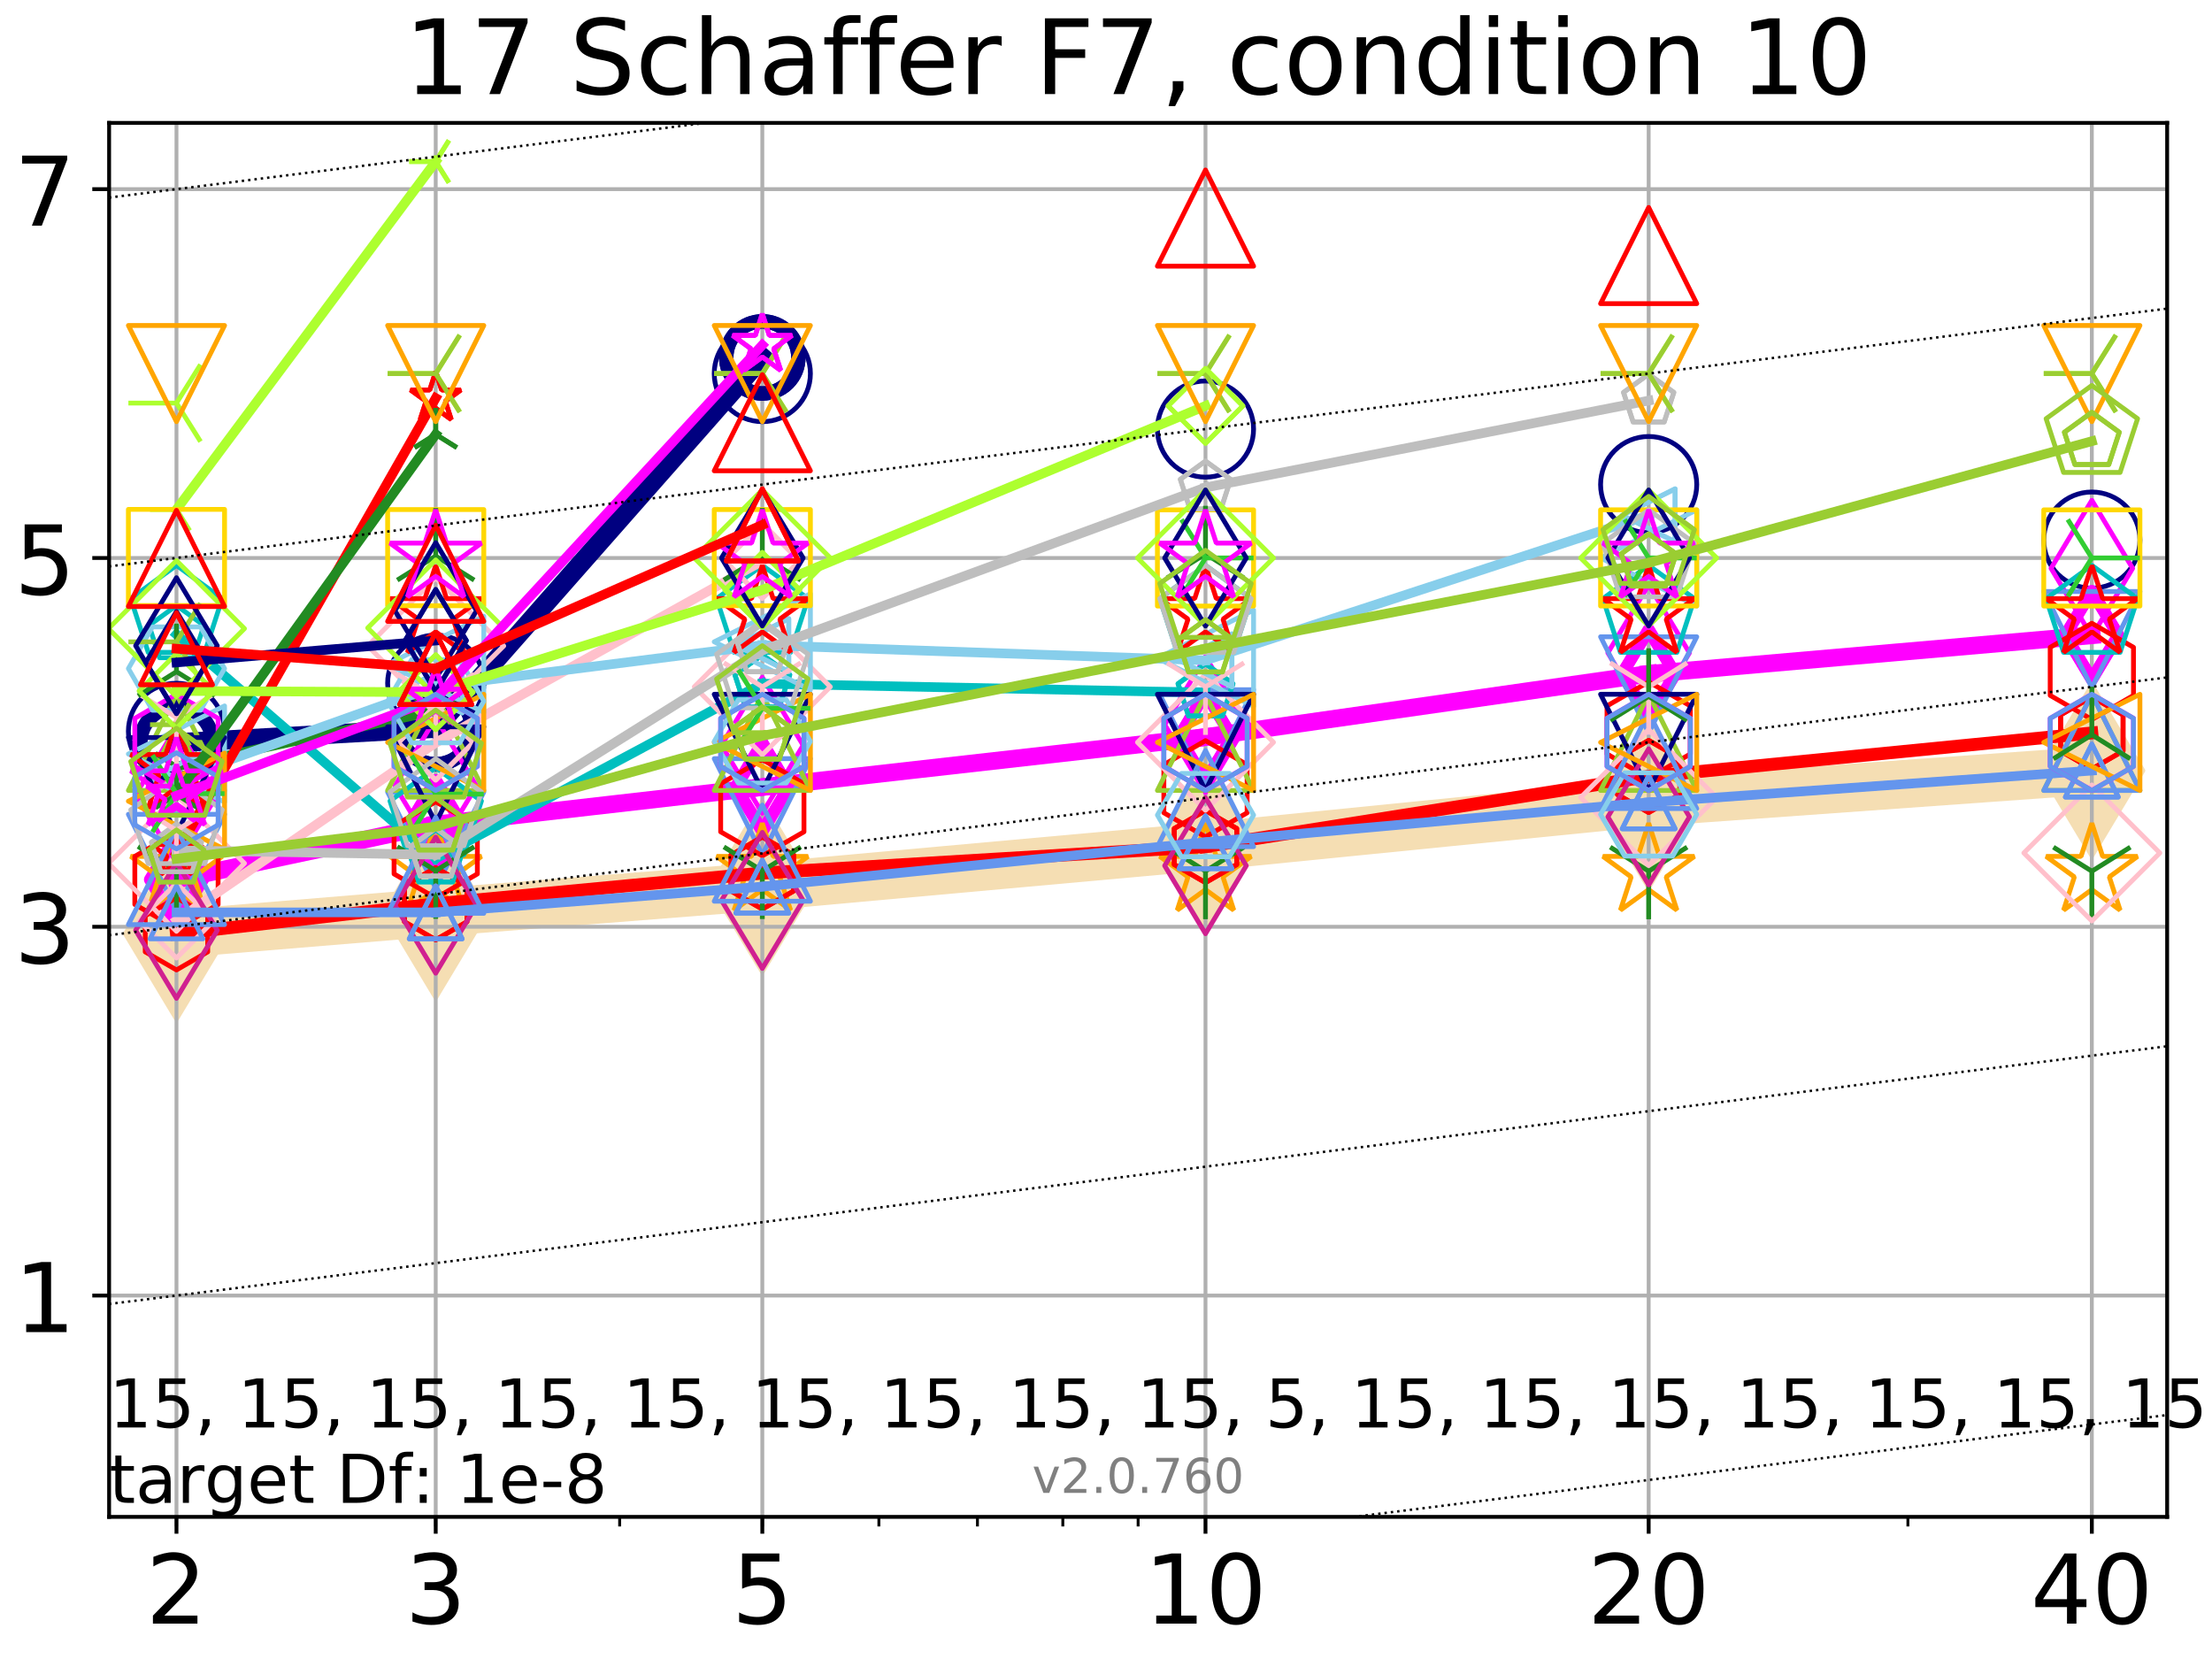 <?xml version="1.0" encoding="utf-8" standalone="no"?>
<!DOCTYPE svg PUBLIC "-//W3C//DTD SVG 1.1//EN"
  "http://www.w3.org/Graphics/SVG/1.1/DTD/svg11.dtd">
<!-- Created with matplotlib (http://matplotlib.org/) -->
<svg height="345pt" version="1.1" viewBox="0 0 460 345" width="460pt" xmlns="http://www.w3.org/2000/svg" xmlns:xlink="http://www.w3.org/1999/xlink">
 <defs>
  <style type="text/css">
*{stroke-linecap:butt;stroke-linejoin:round;}
  </style>
 </defs>
 <g id="figure_1">
  <g id="patch_1">
   <path d="M 0 345.6 
L 460.8 345.6 
L 460.8 0 
L 0 0 
z
" style="fill:#ffffff;"/>
  </g>
  <g id="axes_1">
   <g id="patch_2">
    <path d="M 22.69 315.44 
L 450.672 315.44 
L 450.672 25.56 
L 22.69 25.56 
z
" style="fill:#ffffff;"/>
   </g>
   <g id="line2d_1">
    <path clip-path="url(#pa8e0c1be72)" d="M 36.699 194.198 
L 90.609 189.738 
L 158.529 184.378 
L 250.69 176.045 
L 342.851 166.852 
L 435.012 160.253 
" style="fill:none;stroke:#f5deb3;stroke-linecap:square;stroke-width:10;"/>
    <defs>
     <path d="M -0 17.678 
L 10.607 0 
L 0 -17.678 
L -10.607 -0 
z
" id="mbe76b9c089" style="stroke:#f5deb3;stroke-linejoin:miter;"/>
    </defs>
    <g clip-path="url(#pa8e0c1be72)">
     <use style="fill:#f5deb3;stroke:#f5deb3;stroke-linejoin:miter;" x="36.699" xlink:href="#mbe76b9c089" y="194.198"/>
     <use style="fill:#f5deb3;stroke:#f5deb3;stroke-linejoin:miter;" x="90.609" xlink:href="#mbe76b9c089" y="189.738"/>
     <use style="fill:#f5deb3;stroke:#f5deb3;stroke-linejoin:miter;" x="158.529" xlink:href="#mbe76b9c089" y="184.378"/>
     <use style="fill:#f5deb3;stroke:#f5deb3;stroke-linejoin:miter;" x="250.69" xlink:href="#mbe76b9c089" y="176.045"/>
     <use style="fill:#f5deb3;stroke:#f5deb3;stroke-linejoin:miter;" x="342.851" xlink:href="#mbe76b9c089" y="166.852"/>
     <use style="fill:#f5deb3;stroke:#f5deb3;stroke-linejoin:miter;" x="435.012" xlink:href="#mbe76b9c089" y="160.253"/>
    </g>
   </g>
   <g id="matplotlib.axis_1">
    <g id="xtick_1">
     <g id="line2d_2">
      <path clip-path="url(#pa8e0c1be72)" d="M 36.699 315.44 
L 36.699 25.56 
" style="fill:none;stroke:#b0b0b0;stroke-linecap:square;stroke-width:0.8;"/>
     </g>
     <g id="line2d_3">
      <defs>
       <path d="M 0 0 
L 0 3.5 
" id="m99776df36e" style="stroke:#000000;stroke-width:0.8;"/>
      </defs>
      <g>
       <use style="stroke:#000000;stroke-width:0.8;" x="36.699" xlink:href="#m99776df36e" y="315.44"/>
      </g>
     </g>
     <g id="text_1">
      <!-- 2 -->
      <defs>
       <path d="M 19.188 8.297 
L 53.609 8.297 
L 53.609 0 
L 7.328 0 
L 7.328 8.297 
Q 12.938 14.109 22.625 23.891 
Q 32.328 33.688 34.812 36.531 
Q 39.547 41.844 41.422 45.531 
Q 43.312 49.219 43.312 52.781 
Q 43.312 58.594 39.234 62.25 
Q 35.156 65.922 28.609 65.922 
Q 23.969 65.922 18.812 64.312 
Q 13.672 62.703 7.812 59.422 
L 7.812 69.391 
Q 13.766 71.781 18.938 73 
Q 24.125 74.219 28.422 74.219 
Q 39.75 74.219 46.484 68.547 
Q 53.219 62.891 53.219 53.422 
Q 53.219 48.922 51.531 44.891 
Q 49.859 40.875 45.406 35.406 
Q 44.188 33.984 37.641 27.219 
Q 31.109 20.453 19.188 8.297 
z
" id="DejaVuSans-32"/>
      </defs>
      <g transform="translate(30.336 337.637)scale(0.2 -0.2)">
       <use xlink:href="#DejaVuSans-32"/>
      </g>
     </g>
    </g>
    <g id="xtick_2">
     <g id="line2d_4">
      <path clip-path="url(#pa8e0c1be72)" d="M 90.609 315.44 
L 90.609 25.56 
" style="fill:none;stroke:#b0b0b0;stroke-linecap:square;stroke-width:0.8;"/>
     </g>
     <g id="line2d_5">
      <g>
       <use style="stroke:#000000;stroke-width:0.8;" x="90.609" xlink:href="#m99776df36e" y="315.44"/>
      </g>
     </g>
     <g id="text_2">
      <!-- 3 -->
      <defs>
       <path d="M 40.578 39.312 
Q 47.656 37.797 51.625 33 
Q 55.609 28.219 55.609 21.188 
Q 55.609 10.406 48.188 4.484 
Q 40.766 -1.422 27.094 -1.422 
Q 22.516 -1.422 17.656 -0.516 
Q 12.797 0.391 7.625 2.203 
L 7.625 11.719 
Q 11.719 9.328 16.594 8.109 
Q 21.484 6.891 26.812 6.891 
Q 36.078 6.891 40.938 10.547 
Q 45.797 14.203 45.797 21.188 
Q 45.797 27.641 41.281 31.266 
Q 36.766 34.906 28.719 34.906 
L 20.219 34.906 
L 20.219 43.016 
L 29.109 43.016 
Q 36.375 43.016 40.234 45.922 
Q 44.094 48.828 44.094 54.297 
Q 44.094 59.906 40.109 62.906 
Q 36.141 65.922 28.719 65.922 
Q 24.656 65.922 20.016 65.031 
Q 15.375 64.156 9.812 62.312 
L 9.812 71.094 
Q 15.438 72.656 20.344 73.438 
Q 25.25 74.219 29.594 74.219 
Q 40.828 74.219 47.359 69.109 
Q 53.906 64.016 53.906 55.328 
Q 53.906 49.266 50.438 45.094 
Q 46.969 40.922 40.578 39.312 
z
" id="DejaVuSans-33"/>
      </defs>
      <g transform="translate(84.247 337.637)scale(0.2 -0.2)">
       <use xlink:href="#DejaVuSans-33"/>
      </g>
     </g>
    </g>
    <g id="xtick_3">
     <g id="line2d_6">
      <path clip-path="url(#pa8e0c1be72)" d="M 158.529 315.44 
L 158.529 25.56 
" style="fill:none;stroke:#b0b0b0;stroke-linecap:square;stroke-width:0.8;"/>
     </g>
     <g id="line2d_7">
      <g>
       <use style="stroke:#000000;stroke-width:0.8;" x="158.529" xlink:href="#m99776df36e" y="315.44"/>
      </g>
     </g>
     <g id="text_3">
      <!-- 5 -->
      <defs>
       <path d="M 10.797 72.906 
L 49.516 72.906 
L 49.516 64.594 
L 19.828 64.594 
L 19.828 46.734 
Q 21.969 47.469 24.109 47.828 
Q 26.266 48.188 28.422 48.188 
Q 40.625 48.188 47.75 41.5 
Q 54.891 34.812 54.891 23.391 
Q 54.891 11.625 47.562 5.094 
Q 40.234 -1.422 26.906 -1.422 
Q 22.312 -1.422 17.547 -0.641 
Q 12.797 0.141 7.719 1.703 
L 7.719 11.625 
Q 12.109 9.234 16.797 8.062 
Q 21.484 6.891 26.703 6.891 
Q 35.156 6.891 40.078 11.328 
Q 45.016 15.766 45.016 23.391 
Q 45.016 31 40.078 35.438 
Q 35.156 39.891 26.703 39.891 
Q 22.75 39.891 18.812 39.016 
Q 14.891 38.141 10.797 36.281 
z
" id="DejaVuSans-35"/>
      </defs>
      <g transform="translate(152.166 337.637)scale(0.2 -0.2)">
       <use xlink:href="#DejaVuSans-35"/>
      </g>
     </g>
    </g>
    <g id="xtick_4">
     <g id="line2d_8">
      <path clip-path="url(#pa8e0c1be72)" d="M 250.69 315.44 
L 250.69 25.56 
" style="fill:none;stroke:#b0b0b0;stroke-linecap:square;stroke-width:0.8;"/>
     </g>
     <g id="line2d_9">
      <g>
       <use style="stroke:#000000;stroke-width:0.8;" x="250.69" xlink:href="#m99776df36e" y="315.44"/>
      </g>
     </g>
     <g id="text_4">
      <!-- 10 -->
      <defs>
       <path d="M 12.406 8.297 
L 28.516 8.297 
L 28.516 63.922 
L 10.984 60.406 
L 10.984 69.391 
L 28.422 72.906 
L 38.281 72.906 
L 38.281 8.297 
L 54.391 8.297 
L 54.391 0 
L 12.406 0 
z
" id="DejaVuSans-31"/>
       <path d="M 31.781 66.406 
Q 24.172 66.406 20.328 58.906 
Q 16.5 51.422 16.5 36.375 
Q 16.5 21.391 20.328 13.891 
Q 24.172 6.391 31.781 6.391 
Q 39.453 6.391 43.281 13.891 
Q 47.125 21.391 47.125 36.375 
Q 47.125 51.422 43.281 58.906 
Q 39.453 66.406 31.781 66.406 
z
M 31.781 74.219 
Q 44.047 74.219 50.516 64.516 
Q 56.984 54.828 56.984 36.375 
Q 56.984 17.969 50.516 8.266 
Q 44.047 -1.422 31.781 -1.422 
Q 19.531 -1.422 13.062 8.266 
Q 6.594 17.969 6.594 36.375 
Q 6.594 54.828 13.062 64.516 
Q 19.531 74.219 31.781 74.219 
z
" id="DejaVuSans-30"/>
      </defs>
      <g transform="translate(237.965 337.637)scale(0.2 -0.2)">
       <use xlink:href="#DejaVuSans-31"/>
       <use x="63.623" xlink:href="#DejaVuSans-30"/>
      </g>
     </g>
    </g>
    <g id="xtick_5">
     <g id="line2d_10">
      <path clip-path="url(#pa8e0c1be72)" d="M 342.851 315.44 
L 342.851 25.56 
" style="fill:none;stroke:#b0b0b0;stroke-linecap:square;stroke-width:0.8;"/>
     </g>
     <g id="line2d_11">
      <g>
       <use style="stroke:#000000;stroke-width:0.8;" x="342.851" xlink:href="#m99776df36e" y="315.44"/>
      </g>
     </g>
     <g id="text_5">
      <!-- 20 -->
      <g transform="translate(330.126 337.637)scale(0.2 -0.2)">
       <use xlink:href="#DejaVuSans-32"/>
       <use x="63.623" xlink:href="#DejaVuSans-30"/>
      </g>
     </g>
    </g>
    <g id="xtick_6">
     <g id="line2d_12">
      <path clip-path="url(#pa8e0c1be72)" d="M 435.012 315.44 
L 435.012 25.56 
" style="fill:none;stroke:#b0b0b0;stroke-linecap:square;stroke-width:0.8;"/>
     </g>
     <g id="line2d_13">
      <g>
       <use style="stroke:#000000;stroke-width:0.8;" x="435.012" xlink:href="#m99776df36e" y="315.44"/>
      </g>
     </g>
     <g id="text_6">
      <!-- 40 -->
      <defs>
       <path d="M 37.797 64.312 
L 12.891 25.391 
L 37.797 25.391 
z
M 35.203 72.906 
L 47.609 72.906 
L 47.609 25.391 
L 58.016 25.391 
L 58.016 17.188 
L 47.609 17.188 
L 47.609 0 
L 37.797 0 
L 37.797 17.188 
L 4.891 17.188 
L 4.891 26.703 
z
" id="DejaVuSans-34"/>
      </defs>
      <g transform="translate(422.287 337.637)scale(0.2 -0.2)">
       <use xlink:href="#DejaVuSans-34"/>
       <use x="63.623" xlink:href="#DejaVuSans-30"/>
      </g>
     </g>
    </g>
    <g id="xtick_7">
     <g id="line2d_14">
      <defs>
       <path d="M 0 0 
L 0 2 
" id="m78b1a7689c" style="stroke:#000000;stroke-width:0.6;"/>
      </defs>
      <g>
       <use style="stroke:#000000;stroke-width:0.6;" x="36.699" xlink:href="#m78b1a7689c" y="315.44"/>
      </g>
     </g>
    </g>
    <g id="xtick_8">
     <g id="line2d_15">
      <g>
       <use style="stroke:#000000;stroke-width:0.6;" x="90.609" xlink:href="#m78b1a7689c" y="315.44"/>
      </g>
     </g>
    </g>
    <g id="xtick_9">
     <g id="line2d_16">
      <g>
       <use style="stroke:#000000;stroke-width:0.6;" x="128.86" xlink:href="#m78b1a7689c" y="315.44"/>
      </g>
     </g>
    </g>
    <g id="xtick_10">
     <g id="line2d_17">
      <g>
       <use style="stroke:#000000;stroke-width:0.6;" x="158.529" xlink:href="#m78b1a7689c" y="315.44"/>
      </g>
     </g>
    </g>
    <g id="xtick_11">
     <g id="line2d_18">
      <g>
       <use style="stroke:#000000;stroke-width:0.6;" x="182.77" xlink:href="#m78b1a7689c" y="315.44"/>
      </g>
     </g>
    </g>
    <g id="xtick_12">
     <g id="line2d_19">
      <g>
       <use style="stroke:#000000;stroke-width:0.6;" x="203.266" xlink:href="#m78b1a7689c" y="315.44"/>
      </g>
     </g>
    </g>
    <g id="xtick_13">
     <g id="line2d_20">
      <g>
       <use style="stroke:#000000;stroke-width:0.6;" x="221.021" xlink:href="#m78b1a7689c" y="315.44"/>
      </g>
     </g>
    </g>
    <g id="xtick_14">
     <g id="line2d_21">
      <g>
       <use style="stroke:#000000;stroke-width:0.6;" x="236.681" xlink:href="#m78b1a7689c" y="315.44"/>
      </g>
     </g>
    </g>
    <g id="xtick_15">
     <g id="line2d_22">
      <g>
       <use style="stroke:#000000;stroke-width:0.6;" x="342.851" xlink:href="#m78b1a7689c" y="315.44"/>
      </g>
     </g>
    </g>
    <g id="xtick_16">
     <g id="line2d_23">
      <g>
       <use style="stroke:#000000;stroke-width:0.6;" x="396.761" xlink:href="#m78b1a7689c" y="315.44"/>
      </g>
     </g>
    </g>
    <g id="xtick_17">
     <g id="line2d_24">
      <g>
       <use style="stroke:#000000;stroke-width:0.6;" x="435.012" xlink:href="#m78b1a7689c" y="315.44"/>
      </g>
     </g>
    </g>
   </g>
   <g id="matplotlib.axis_2">
    <g id="ytick_1">
     <g id="line2d_25">
      <path clip-path="url(#pa8e0c1be72)" d="M 22.69 269.423 
L 450.672 269.423 
" style="fill:none;stroke:#b0b0b0;stroke-linecap:square;stroke-width:0.8;"/>
     </g>
     <g id="line2d_26">
      <defs>
       <path d="M 0 0 
L -3.5 0 
" id="m820b1220c7" style="stroke:#000000;stroke-width:0.8;"/>
      </defs>
      <g>
       <use style="stroke:#000000;stroke-width:0.8;" x="22.69" xlink:href="#m820b1220c7" y="269.423"/>
      </g>
     </g>
     <g id="text_7">
      <!-- 1 -->
      <g transform="translate(2.965 277.021)scale(0.2 -0.2)">
       <use xlink:href="#DejaVuSans-31"/>
      </g>
     </g>
    </g>
    <g id="ytick_2">
     <g id="line2d_27">
      <path clip-path="url(#pa8e0c1be72)" d="M 22.69 192.728 
L 450.672 192.728 
" style="fill:none;stroke:#b0b0b0;stroke-linecap:square;stroke-width:0.8;"/>
     </g>
     <g id="line2d_28">
      <g>
       <use style="stroke:#000000;stroke-width:0.8;" x="22.69" xlink:href="#m820b1220c7" y="192.728"/>
      </g>
     </g>
     <g id="text_8">
      <!-- 3 -->
      <g transform="translate(2.965 200.326)scale(0.2 -0.2)">
       <use xlink:href="#DejaVuSans-33"/>
      </g>
     </g>
    </g>
    <g id="ytick_3">
     <g id="line2d_29">
      <path clip-path="url(#pa8e0c1be72)" d="M 22.69 116.032 
L 450.672 116.032 
" style="fill:none;stroke:#b0b0b0;stroke-linecap:square;stroke-width:0.8;"/>
     </g>
     <g id="line2d_30">
      <g>
       <use style="stroke:#000000;stroke-width:0.8;" x="22.69" xlink:href="#m820b1220c7" y="116.032"/>
      </g>
     </g>
     <g id="text_9">
      <!-- 5 -->
      <g transform="translate(2.965 123.631)scale(0.2 -0.2)">
       <use xlink:href="#DejaVuSans-35"/>
      </g>
     </g>
    </g>
    <g id="ytick_4">
     <g id="line2d_31">
      <path clip-path="url(#pa8e0c1be72)" d="M 22.69 39.337 
L 450.672 39.337 
" style="fill:none;stroke:#b0b0b0;stroke-linecap:square;stroke-width:0.8;"/>
     </g>
     <g id="line2d_32">
      <g>
       <use style="stroke:#000000;stroke-width:0.8;" x="22.69" xlink:href="#m820b1220c7" y="39.337"/>
      </g>
     </g>
     <g id="text_10">
      <!-- 7 -->
      <defs>
       <path d="M 8.203 72.906 
L 55.078 72.906 
L 55.078 68.703 
L 28.609 0 
L 18.312 0 
L 43.219 64.594 
L 8.203 64.594 
z
" id="DejaVuSans-37"/>
      </defs>
      <g transform="translate(2.965 46.936)scale(0.2 -0.2)">
       <use xlink:href="#DejaVuSans-37"/>
      </g>
     </g>
    </g>
   </g>
   <g id="line2d_33">
    <path clip-path="url(#pa8e0c1be72)" d="M 36.699 154.47 
L 90.609 151.435 
" style="fill:none;stroke:#000080;stroke-linecap:square;stroke-width:4;"/>
    <defs>
     <path d="M 0 7.5 
C 1.989 7.5 3.897 6.71 5.303 5.303 
C 6.71 3.897 7.5 1.989 7.5 0 
C 7.5 -1.989 6.71 -3.897 5.303 -5.303 
C 3.897 -6.71 1.989 -7.5 0 -7.5 
C -1.989 -7.5 -3.897 -6.71 -5.303 -5.303 
C -6.71 -3.897 -7.5 -1.989 -7.5 0 
C -7.5 1.989 -6.71 3.897 -5.303 5.303 
C -3.897 6.71 -1.989 7.5 0 7.5 
z
" id="m2706c12280" style="stroke:#000080;stroke-width:3;"/>
    </defs>
    <g clip-path="url(#pa8e0c1be72)">
     <use style="fill:none;stroke:#000080;stroke-width:3;" x="36.699" xlink:href="#m2706c12280" y="154.47"/>
     <use style="fill:none;stroke:#000080;stroke-width:3;" x="90.609" xlink:href="#m2706c12280" y="151.435"/>
    </g>
   </g>
   <g id="line2d_34">
    <path clip-path="url(#pa8e0c1be72)" d="M 90.609 151.435 
L 158.529 74.328 
" style="fill:none;stroke:#000080;stroke-linecap:square;stroke-width:4;"/>
    <g clip-path="url(#pa8e0c1be72)">
     <use style="fill:none;stroke:#000080;stroke-width:3;" x="90.609" xlink:href="#m2706c12280" y="151.435"/>
     <use style="fill:none;stroke:#000080;stroke-width:3;" x="158.529" xlink:href="#m2706c12280" y="74.328"/>
    </g>
   </g>
   <g id="line2d_35">
    <path clip-path="url(#pa8e0c1be72)" d="M 158.529 74.328 
" style="fill:none;stroke:#000080;stroke-linecap:square;stroke-width:4;"/>
    <g clip-path="url(#pa8e0c1be72)">
     <use style="fill:none;stroke:#000080;stroke-width:3;" x="158.529" xlink:href="#m2706c12280" y="74.328"/>
    </g>
   </g>
   <g id="line2d_36"/>
   <g id="line2d_37">
    <defs>
     <path d="M 0 10 
C 2.652 10 5.196 8.946 7.071 7.071 
C 8.946 5.196 10 2.652 10 0 
C 10 -2.652 8.946 -5.196 7.071 -7.071 
C 5.196 -8.946 2.652 -10 0 -10 
C -2.652 -10 -5.196 -8.946 -7.071 -7.071 
C -8.946 -5.196 -10 -2.652 -10 0 
C -10 2.652 -8.946 5.196 -7.071 7.071 
C -5.196 8.946 -2.652 10 0 10 
z
" id="ma06b9e9d88" style="stroke:#000080;"/>
    </defs>
    <g clip-path="url(#pa8e0c1be72)">
     <use style="fill:none;stroke:#000080;" x="36.699" xlink:href="#ma06b9e9d88" y="152.083"/>
     <use style="fill:none;stroke:#000080;" x="90.609" xlink:href="#ma06b9e9d88" y="142.071"/>
     <use style="fill:none;stroke:#000080;" x="158.529" xlink:href="#ma06b9e9d88" y="77.685"/>
     <use style="fill:none;stroke:#000080;" x="250.69" xlink:href="#ma06b9e9d88" y="89.229"/>
     <use style="fill:none;stroke:#000080;" x="342.851" xlink:href="#ma06b9e9d88" y="100.772"/>
     <use style="fill:none;stroke:#000080;" x="435.012" xlink:href="#ma06b9e9d88" y="112.316"/>
    </g>
   </g>
   <g id="line2d_38">
    <path clip-path="url(#pa8e0c1be72)" d="M 36.699 182.914 
L 90.609 171.448 
" style="fill:none;stroke:#ff00ff;stroke-linecap:square;stroke-width:3.667;"/>
    <defs>
     <path d="M -0 9.192 
L 5.515 0 
L 0 -9.192 
L -5.515 -0 
z
" id="m698d5b4587" style="stroke:#ff00ff;stroke-linejoin:miter;stroke-width:2.5;"/>
    </defs>
    <g clip-path="url(#pa8e0c1be72)">
     <use style="fill:none;stroke:#ff00ff;stroke-linejoin:miter;stroke-width:2.5;" x="36.699" xlink:href="#m698d5b4587" y="182.914"/>
     <use style="fill:none;stroke:#ff00ff;stroke-linejoin:miter;stroke-width:2.5;" x="90.609" xlink:href="#m698d5b4587" y="171.448"/>
    </g>
   </g>
   <g id="line2d_39">
    <path clip-path="url(#pa8e0c1be72)" d="M 90.609 171.448 
L 158.529 163.672 
" style="fill:none;stroke:#ff00ff;stroke-linecap:square;stroke-width:3.667;"/>
    <g clip-path="url(#pa8e0c1be72)">
     <use style="fill:none;stroke:#ff00ff;stroke-linejoin:miter;stroke-width:2.5;" x="90.609" xlink:href="#m698d5b4587" y="171.448"/>
     <use style="fill:none;stroke:#ff00ff;stroke-linejoin:miter;stroke-width:2.5;" x="158.529" xlink:href="#m698d5b4587" y="163.672"/>
    </g>
   </g>
   <g id="line2d_40">
    <path clip-path="url(#pa8e0c1be72)" d="M 158.529 163.672 
L 250.69 153.27 
" style="fill:none;stroke:#ff00ff;stroke-linecap:square;stroke-width:3.667;"/>
    <g clip-path="url(#pa8e0c1be72)">
     <use style="fill:none;stroke:#ff00ff;stroke-linejoin:miter;stroke-width:2.5;" x="158.529" xlink:href="#m698d5b4587" y="163.672"/>
     <use style="fill:none;stroke:#ff00ff;stroke-linejoin:miter;stroke-width:2.5;" x="250.69" xlink:href="#m698d5b4587" y="153.27"/>
    </g>
   </g>
   <g id="line2d_41">
    <path clip-path="url(#pa8e0c1be72)" d="M 250.69 153.27 
L 342.851 140.138 
" style="fill:none;stroke:#ff00ff;stroke-linecap:square;stroke-width:3.667;"/>
    <g clip-path="url(#pa8e0c1be72)">
     <use style="fill:none;stroke:#ff00ff;stroke-linejoin:miter;stroke-width:2.5;" x="250.69" xlink:href="#m698d5b4587" y="153.27"/>
     <use style="fill:none;stroke:#ff00ff;stroke-linejoin:miter;stroke-width:2.5;" x="342.851" xlink:href="#m698d5b4587" y="140.138"/>
    </g>
   </g>
   <g id="line2d_42">
    <path clip-path="url(#pa8e0c1be72)" d="M 342.851 140.138 
L 435.012 132.118 
" style="fill:none;stroke:#ff00ff;stroke-linecap:square;stroke-width:3.667;"/>
    <g clip-path="url(#pa8e0c1be72)">
     <use style="fill:none;stroke:#ff00ff;stroke-linejoin:miter;stroke-width:2.5;" x="342.851" xlink:href="#m698d5b4587" y="140.138"/>
     <use style="fill:none;stroke:#ff00ff;stroke-linejoin:miter;stroke-width:2.5;" x="435.012" xlink:href="#m698d5b4587" y="132.118"/>
    </g>
   </g>
   <g id="line2d_43">
    <path clip-path="url(#pa8e0c1be72)" d="M 435.012 132.118 
" style="fill:none;stroke:#ff00ff;stroke-linecap:square;stroke-width:3.667;"/>
    <g clip-path="url(#pa8e0c1be72)">
     <use style="fill:none;stroke:#ff00ff;stroke-linejoin:miter;stroke-width:2.5;" x="435.012" xlink:href="#m698d5b4587" y="132.118"/>
    </g>
   </g>
   <g id="line2d_44"/>
   <g id="line2d_45">
    <defs>
     <path d="M -0 14.142 
L 8.485 0 
L -0 -14.142 
L -8.485 -0 
z
" id="m4418550686" style="stroke:#ff00ff;stroke-linejoin:miter;"/>
    </defs>
    <g clip-path="url(#pa8e0c1be72)">
     <use style="fill:none;stroke:#ff00ff;stroke-linejoin:miter;" x="36.699" xlink:href="#m4418550686" y="165.279"/>
     <use style="fill:none;stroke:#ff00ff;stroke-linejoin:miter;" x="90.609" xlink:href="#m4418550686" y="163.431"/>
     <use style="fill:none;stroke:#ff00ff;stroke-linejoin:miter;" x="158.529" xlink:href="#m4418550686" y="154.981"/>
     <use style="fill:none;stroke:#ff00ff;stroke-linejoin:miter;" x="250.69" xlink:href="#m4418550686" y="150.701"/>
     <use style="fill:none;stroke:#ff00ff;stroke-linejoin:miter;" x="342.851" xlink:href="#m4418550686" y="135.764"/>
     <use style="fill:none;stroke:#ff00ff;stroke-linejoin:miter;" x="435.012" xlink:href="#m4418550686" y="118.188"/>
    </g>
   </g>
   <g id="line2d_46"/>
   <g id="line2d_47">
    <defs>
     <path d="M 0 -10 
L -2.245 -3.09 
L -9.511 -3.09 
L -3.633 1.18 
L -5.878 8.09 
L -0 3.82 
L 5.878 8.09 
L 3.633 1.18 
L 9.511 -3.09 
L 2.245 -3.09 
z
" id="m610ed15306" style="stroke:#ffa500;stroke-linejoin:bevel;"/>
    </defs>
    <g clip-path="url(#pa8e0c1be72)">
     <use style="fill:none;stroke:#ffa500;stroke-linejoin:bevel;" x="36.699" xlink:href="#m610ed15306" y="181.184"/>
     <use style="fill:none;stroke:#ffa500;stroke-linejoin:bevel;" x="90.609" xlink:href="#m610ed15306" y="181.184"/>
     <use style="fill:none;stroke:#ffa500;stroke-linejoin:bevel;" x="158.529" xlink:href="#m610ed15306" y="181.184"/>
     <use style="fill:none;stroke:#ffa500;stroke-linejoin:bevel;" x="250.69" xlink:href="#m610ed15306" y="181.184"/>
     <use style="fill:none;stroke:#ffa500;stroke-linejoin:bevel;" x="342.851" xlink:href="#m610ed15306" y="181.184"/>
     <use style="fill:none;stroke:#ffa500;stroke-linejoin:bevel;" x="435.012" xlink:href="#m610ed15306" y="181.184"/>
    </g>
   </g>
   <g id="line2d_48"/>
   <g id="line2d_49">
    <defs>
     <path d="M -0 10 
L 10 -10 
L -10 -10 
z
" id="mc2c9b06a0b" style="stroke:#6495ed;stroke-linejoin:miter;"/>
    </defs>
    <g clip-path="url(#pa8e0c1be72)">
     <use style="fill:none;stroke:#6495ed;stroke-linejoin:miter;" x="36.699" xlink:href="#mc2c9b06a0b" y="179.345"/>
     <use style="fill:none;stroke:#6495ed;stroke-linejoin:miter;" x="90.609" xlink:href="#mc2c9b06a0b" y="174.715"/>
     <use style="fill:none;stroke:#6495ed;stroke-linejoin:miter;" x="158.529" xlink:href="#mc2c9b06a0b" y="167.763"/>
     <use style="fill:none;stroke:#6495ed;stroke-linejoin:miter;" x="250.69" xlink:href="#mc2c9b06a0b" y="153.426"/>
     <use style="fill:none;stroke:#6495ed;stroke-linejoin:miter;" x="342.851" xlink:href="#mc2c9b06a0b" y="142.424"/>
     <use style="fill:none;stroke:#6495ed;stroke-linejoin:miter;" x="435.012" xlink:href="#mc2c9b06a0b" y="133.007"/>
    </g>
   </g>
   <g id="line2d_50">
    <path clip-path="url(#pa8e0c1be72)" d="M 36.699 194.201 
L 90.609 187.947 
" style="fill:none;stroke:#ff0000;stroke-linecap:square;stroke-width:2.667;"/>
    <defs>
     <path d="M 0 -7.5 
L -6.495 -3.75 
L -6.495 3.75 
L -0 7.5 
L 6.495 3.75 
L 6.495 -3.75 
z
" id="mc713580988" style="stroke:#ff0000;stroke-linejoin:miter;"/>
    </defs>
    <g clip-path="url(#pa8e0c1be72)">
     <use style="fill:none;stroke:#ff0000;stroke-linejoin:miter;" x="36.699" xlink:href="#mc713580988" y="194.201"/>
     <use style="fill:none;stroke:#ff0000;stroke-linejoin:miter;" x="90.609" xlink:href="#mc713580988" y="187.947"/>
    </g>
   </g>
   <g id="line2d_51">
    <path clip-path="url(#pa8e0c1be72)" d="M 90.609 187.947 
L 158.529 181.552 
" style="fill:none;stroke:#ff0000;stroke-linecap:square;stroke-width:2.667;"/>
    <g clip-path="url(#pa8e0c1be72)">
     <use style="fill:none;stroke:#ff0000;stroke-linejoin:miter;" x="90.609" xlink:href="#mc713580988" y="187.947"/>
     <use style="fill:none;stroke:#ff0000;stroke-linejoin:miter;" x="158.529" xlink:href="#mc713580988" y="181.552"/>
    </g>
   </g>
   <g id="line2d_52">
    <path clip-path="url(#pa8e0c1be72)" d="M 158.529 181.552 
L 250.69 176.045 
" style="fill:none;stroke:#ff0000;stroke-linecap:square;stroke-width:2.667;"/>
    <g clip-path="url(#pa8e0c1be72)">
     <use style="fill:none;stroke:#ff0000;stroke-linejoin:miter;" x="158.529" xlink:href="#mc713580988" y="181.552"/>
     <use style="fill:none;stroke:#ff0000;stroke-linejoin:miter;" x="250.69" xlink:href="#mc713580988" y="176.045"/>
    </g>
   </g>
   <g id="line2d_53">
    <path clip-path="url(#pa8e0c1be72)" d="M 250.69 176.045 
L 342.851 161.471 
" style="fill:none;stroke:#ff0000;stroke-linecap:square;stroke-width:2.667;"/>
    <g clip-path="url(#pa8e0c1be72)">
     <use style="fill:none;stroke:#ff0000;stroke-linejoin:miter;" x="250.69" xlink:href="#mc713580988" y="176.045"/>
     <use style="fill:none;stroke:#ff0000;stroke-linejoin:miter;" x="342.851" xlink:href="#mc713580988" y="161.471"/>
    </g>
   </g>
   <g id="line2d_54">
    <path clip-path="url(#pa8e0c1be72)" d="M 342.851 161.471 
L 435.012 152.421 
" style="fill:none;stroke:#ff0000;stroke-linecap:square;stroke-width:2.667;"/>
    <g clip-path="url(#pa8e0c1be72)">
     <use style="fill:none;stroke:#ff0000;stroke-linejoin:miter;" x="342.851" xlink:href="#mc713580988" y="161.471"/>
     <use style="fill:none;stroke:#ff0000;stroke-linejoin:miter;" x="435.012" xlink:href="#mc713580988" y="152.421"/>
    </g>
   </g>
   <g id="line2d_55">
    <path clip-path="url(#pa8e0c1be72)" d="M 435.012 152.421 
" style="fill:none;stroke:#ff0000;stroke-linecap:square;stroke-width:2.667;"/>
    <g clip-path="url(#pa8e0c1be72)">
     <use style="fill:none;stroke:#ff0000;stroke-linejoin:miter;" x="435.012" xlink:href="#mc713580988" y="152.421"/>
    </g>
   </g>
   <g id="line2d_56"/>
   <g id="line2d_57">
    <defs>
     <path d="M 0 -10 
L -8.66 -5 
L -8.66 5 
L -0 10 
L 8.66 5 
L 8.66 -5 
z
" id="m665509e5c1" style="stroke:#ff0000;stroke-linejoin:miter;"/>
    </defs>
    <g clip-path="url(#pa8e0c1be72)">
     <use style="fill:none;stroke:#ff0000;stroke-linejoin:miter;" x="36.699" xlink:href="#m665509e5c1" y="183.083"/>
     <use style="fill:none;stroke:#ff0000;stroke-linejoin:miter;" x="90.609" xlink:href="#m665509e5c1" y="176.74"/>
     <use style="fill:none;stroke:#ff0000;stroke-linejoin:miter;" x="158.529" xlink:href="#m665509e5c1" y="167.98"/>
     <use style="fill:none;stroke:#ff0000;stroke-linejoin:miter;" x="250.69" xlink:href="#m665509e5c1" y="164.024"/>
     <use style="fill:none;stroke:#ff0000;stroke-linejoin:miter;" x="342.851" xlink:href="#m665509e5c1" y="151.797"/>
     <use style="fill:none;stroke:#ff0000;stroke-linejoin:miter;" x="435.012" xlink:href="#m665509e5c1" y="139.617"/>
    </g>
   </g>
   <g id="line2d_58">
    <path clip-path="url(#pa8e0c1be72)" d="M 36.699 156.967 
" style="fill:none;stroke:#9acd32;stroke-linecap:square;stroke-width:2.333;"/>
    <defs>
     <path d="M 0 -6 
L -6 6 
L 6 6 
z
" id="md2927becbd" style="stroke:#9acd32;stroke-linejoin:miter;"/>
    </defs>
    <g clip-path="url(#pa8e0c1be72)">
     <use style="fill:none;stroke:#9acd32;stroke-linejoin:miter;" x="36.699" xlink:href="#md2927becbd" y="156.967"/>
    </g>
   </g>
   <g id="line2d_59"/>
   <g id="line2d_60">
    <defs>
     <path d="M 0 -10 
L -10 10 
L 10 10 
z
" id="mda35a56527" style="stroke:#9acd32;stroke-linejoin:miter;"/>
    </defs>
    <g clip-path="url(#pa8e0c1be72)">
     <use style="fill:none;stroke:#9acd32;stroke-linejoin:miter;" x="36.699" xlink:href="#mda35a56527" y="154.379"/>
     <use style="fill:none;stroke:#9acd32;stroke-linejoin:miter;" x="90.609" xlink:href="#mda35a56527" y="154.38"/>
     <use style="fill:none;stroke:#9acd32;stroke-linejoin:miter;" x="158.529" xlink:href="#mda35a56527" y="154.38"/>
     <use style="fill:none;stroke:#9acd32;stroke-linejoin:miter;" x="250.69" xlink:href="#mda35a56527" y="154.38"/>
     <use style="fill:none;stroke:#9acd32;stroke-linejoin:miter;" x="342.851" xlink:href="#mda35a56527" y="154.38"/>
     <use style="fill:none;stroke:#9acd32;stroke-linejoin:miter;" x="435.012" xlink:href="#mda35a56527" y="154.38"/>
    </g>
   </g>
   <g id="line2d_61">
    <path clip-path="url(#pa8e0c1be72)" d="M 36.699 131.923 
L 90.609 178.529 
" style="fill:none;stroke:#00bfbf;stroke-linecap:square;stroke-width:2;"/>
    <defs>
     <path d="M 0 -6 
L -5.706 -1.854 
L -3.527 4.854 
L 3.527 4.854 
L 5.706 -1.854 
z
" id="m4342051718" style="stroke:#00bfbf;stroke-linejoin:miter;"/>
    </defs>
    <g clip-path="url(#pa8e0c1be72)">
     <use style="fill:none;stroke:#00bfbf;stroke-linejoin:miter;" x="36.699" xlink:href="#m4342051718" y="131.923"/>
     <use style="fill:none;stroke:#00bfbf;stroke-linejoin:miter;" x="90.609" xlink:href="#m4342051718" y="178.529"/>
    </g>
   </g>
   <g id="line2d_62">
    <path clip-path="url(#pa8e0c1be72)" d="M 90.609 178.529 
L 158.529 142.171 
" style="fill:none;stroke:#00bfbf;stroke-linecap:square;stroke-width:2;"/>
    <g clip-path="url(#pa8e0c1be72)">
     <use style="fill:none;stroke:#00bfbf;stroke-linejoin:miter;" x="90.609" xlink:href="#m4342051718" y="178.529"/>
     <use style="fill:none;stroke:#00bfbf;stroke-linejoin:miter;" x="158.529" xlink:href="#m4342051718" y="142.171"/>
    </g>
   </g>
   <g id="line2d_63">
    <path clip-path="url(#pa8e0c1be72)" d="M 158.529 142.171 
L 250.69 144.034 
" style="fill:none;stroke:#00bfbf;stroke-linecap:square;stroke-width:2;"/>
    <g clip-path="url(#pa8e0c1be72)">
     <use style="fill:none;stroke:#00bfbf;stroke-linejoin:miter;" x="158.529" xlink:href="#m4342051718" y="142.171"/>
     <use style="fill:none;stroke:#00bfbf;stroke-linejoin:miter;" x="250.69" xlink:href="#m4342051718" y="144.034"/>
    </g>
   </g>
   <g id="line2d_64">
    <path clip-path="url(#pa8e0c1be72)" d="M 250.69 144.034 
" style="fill:none;stroke:#00bfbf;stroke-linecap:square;stroke-width:2;"/>
    <g clip-path="url(#pa8e0c1be72)">
     <use style="fill:none;stroke:#00bfbf;stroke-linejoin:miter;" x="250.69" xlink:href="#m4342051718" y="144.034"/>
    </g>
   </g>
   <g id="line2d_65"/>
   <g id="line2d_66">
    <defs>
     <path d="M 0 -10 
L -9.511 -3.09 
L -5.878 8.09 
L 5.878 8.09 
L 9.511 -3.09 
z
" id="m9516ebea63" style="stroke:#00bfbf;stroke-linejoin:miter;"/>
    </defs>
    <g clip-path="url(#pa8e0c1be72)">
     <use style="fill:none;stroke:#00bfbf;stroke-linejoin:miter;" x="36.699" xlink:href="#m9516ebea63" y="127.573"/>
     <use style="fill:none;stroke:#00bfbf;stroke-linejoin:miter;" x="90.609" xlink:href="#m9516ebea63" y="169.666"/>
     <use style="fill:none;stroke:#00bfbf;stroke-linejoin:miter;" x="158.529" xlink:href="#m9516ebea63" y="127.576"/>
     <use style="fill:none;stroke:#00bfbf;stroke-linejoin:miter;" x="250.69" xlink:href="#m9516ebea63" y="127.575"/>
     <use style="fill:none;stroke:#00bfbf;stroke-linejoin:miter;" x="342.851" xlink:href="#m9516ebea63" y="127.574"/>
     <use style="fill:none;stroke:#00bfbf;stroke-linejoin:miter;" x="435.012" xlink:href="#m9516ebea63" y="127.572"/>
    </g>
   </g>
   <g id="line2d_67">
    <path clip-path="url(#pa8e0c1be72)" d="M 36.699 105.952 
L 90.609 33.591 
" style="fill:none;stroke:#adff2f;stroke-linecap:square;stroke-width:2;"/>
    <defs>
     <path d="M 0 0 
L -5.5 -0 
M 0 0 
L 2.75 4.4 
M 0 0 
L 2.75 -4.4 
" id="m9fa6f843c6" style="stroke:#adff2f;"/>
    </defs>
    <g clip-path="url(#pa8e0c1be72)">
     <use style="fill:none;stroke:#adff2f;" x="36.699" xlink:href="#m9fa6f843c6" y="105.952"/>
     <use style="fill:none;stroke:#adff2f;" x="90.609" xlink:href="#m9fa6f843c6" y="33.591"/>
    </g>
   </g>
   <g id="line2d_68">
    <path clip-path="url(#pa8e0c1be72)" d="M 90.609 33.591 
" style="fill:none;stroke:#adff2f;stroke-linecap:square;stroke-width:2;"/>
    <g clip-path="url(#pa8e0c1be72)">
     <use style="fill:none;stroke:#adff2f;" x="90.609" xlink:href="#m9fa6f843c6" y="33.591"/>
    </g>
   </g>
   <g id="line2d_69"/>
   <g id="line2d_70">
    <defs>
     <path d="M 0 0 
L -10 -0 
M 0 0 
L 5 8 
M 0 0 
L 5 -8 
" id="m9900a2002f" style="stroke:#adff2f;"/>
    </defs>
    <g clip-path="url(#pa8e0c1be72)">
     <use style="fill:none;stroke:#adff2f;" x="36.699" xlink:href="#m9900a2002f" y="83.826"/>
     <use style="fill:none;stroke:#adff2f;" x="90.609" xlink:href="#m9900a2002f" y="77.685"/>
     <use style="fill:none;stroke:#adff2f;" x="158.529" xlink:href="#m9900a2002f" y="77.685"/>
     <use style="fill:none;stroke:#adff2f;" x="250.69" xlink:href="#m9900a2002f" y="77.685"/>
     <use style="fill:none;stroke:#adff2f;" x="342.851" xlink:href="#m9900a2002f" y="77.685"/>
     <use style="fill:none;stroke:#adff2f;" x="435.012" xlink:href="#m9900a2002f" y="77.685"/>
    </g>
   </g>
   <g id="line2d_71">
    <path clip-path="url(#pa8e0c1be72)" d="M 36.699 159.403 
L 90.609 147.807 
" style="fill:none;stroke:#228b22;stroke-linecap:square;stroke-width:2;"/>
    <defs>
     <path d="M 0 0 
L 0 5.5 
M 0 0 
L 4.4 -2.75 
M 0 0 
L -4.4 -2.75 
" id="mdccbe12cce" style="stroke:#228b22;"/>
    </defs>
    <g clip-path="url(#pa8e0c1be72)">
     <use style="fill:none;stroke:#228b22;" x="36.699" xlink:href="#mdccbe12cce" y="159.403"/>
     <use style="fill:none;stroke:#228b22;" x="90.609" xlink:href="#mdccbe12cce" y="147.807"/>
    </g>
   </g>
   <g id="line2d_72">
    <path clip-path="url(#pa8e0c1be72)" d="M 90.609 147.807 
" style="fill:none;stroke:#228b22;stroke-linecap:square;stroke-width:2;"/>
    <g clip-path="url(#pa8e0c1be72)">
     <use style="fill:none;stroke:#228b22;" x="90.609" xlink:href="#mdccbe12cce" y="147.807"/>
    </g>
   </g>
   <g id="line2d_73"/>
   <g id="line2d_74">
    <defs>
     <path d="M 0 0 
L 0 10 
M 0 0 
L 8 -5 
M 0 0 
L -8 -5 
" id="mc1a107afe7" style="stroke:#228b22;"/>
    </defs>
    <g clip-path="url(#pa8e0c1be72)">
     <use style="fill:none;stroke:#228b22;" x="36.699" xlink:href="#mc1a107afe7" y="181.018"/>
     <use style="fill:none;stroke:#228b22;" x="90.609" xlink:href="#mc1a107afe7" y="181.073"/>
     <use style="fill:none;stroke:#228b22;" x="158.529" xlink:href="#mc1a107afe7" y="181.117"/>
     <use style="fill:none;stroke:#228b22;" x="250.69" xlink:href="#mc1a107afe7" y="181.151"/>
     <use style="fill:none;stroke:#228b22;" x="342.851" xlink:href="#mc1a107afe7" y="181.167"/>
     <use style="fill:none;stroke:#228b22;" x="435.012" xlink:href="#mc1a107afe7" y="181.176"/>
    </g>
   </g>
   <g id="line2d_75">
    <path clip-path="url(#pa8e0c1be72)" d="M 36.699 191.447 
L 90.609 154.442 
" style="fill:none;stroke:#ffc0cb;stroke-linecap:square;stroke-width:2;"/>
    <defs>
     <path d="M -0 7.778 
L 7.778 0 
L 0 -7.778 
L -7.778 -0 
z
" id="m410d4c79ba" style="stroke:#ffc0cb;stroke-linejoin:miter;"/>
    </defs>
    <g clip-path="url(#pa8e0c1be72)">
     <use style="fill:none;stroke:#ffc0cb;stroke-linejoin:miter;" x="36.699" xlink:href="#m410d4c79ba" y="191.447"/>
     <use style="fill:none;stroke:#ffc0cb;stroke-linejoin:miter;" x="90.609" xlink:href="#m410d4c79ba" y="154.442"/>
    </g>
   </g>
   <g id="line2d_76">
    <path clip-path="url(#pa8e0c1be72)" d="M 90.609 154.442 
L 158.529 116.647 
" style="fill:none;stroke:#ffc0cb;stroke-linecap:square;stroke-width:2;"/>
    <g clip-path="url(#pa8e0c1be72)">
     <use style="fill:none;stroke:#ffc0cb;stroke-linejoin:miter;" x="90.609" xlink:href="#m410d4c79ba" y="154.442"/>
     <use style="fill:none;stroke:#ffc0cb;stroke-linejoin:miter;" x="158.529" xlink:href="#m410d4c79ba" y="116.647"/>
    </g>
   </g>
   <g id="line2d_77">
    <path clip-path="url(#pa8e0c1be72)" d="M 158.529 116.647 
" style="fill:none;stroke:#ffc0cb;stroke-linecap:square;stroke-width:2;"/>
    <g clip-path="url(#pa8e0c1be72)">
     <use style="fill:none;stroke:#ffc0cb;stroke-linejoin:miter;" x="158.529" xlink:href="#m410d4c79ba" y="116.647"/>
    </g>
   </g>
   <g id="line2d_78"/>
   <g id="line2d_79">
    <defs>
     <path d="M -0 14.142 
L 14.142 0 
L 0 -14.142 
L -14.142 -0 
z
" id="me0f1c5fb67" style="stroke:#ffc0cb;stroke-linejoin:miter;"/>
    </defs>
    <g clip-path="url(#pa8e0c1be72)">
     <use style="fill:none;stroke:#ffc0cb;stroke-linejoin:miter;" x="36.699" xlink:href="#me0f1c5fb67" y="179.536"/>
     <use style="fill:none;stroke:#ffc0cb;stroke-linejoin:miter;" x="90.609" xlink:href="#me0f1c5fb67" y="134.326"/>
     <use style="fill:none;stroke:#ffc0cb;stroke-linejoin:miter;" x="158.529" xlink:href="#me0f1c5fb67" y="142.826"/>
     <use style="fill:none;stroke:#ffc0cb;stroke-linejoin:miter;" x="250.69" xlink:href="#me0f1c5fb67" y="154.367"/>
     <use style="fill:none;stroke:#ffc0cb;stroke-linejoin:miter;" x="342.851" xlink:href="#me0f1c5fb67" y="165.842"/>
     <use style="fill:none;stroke:#ffc0cb;stroke-linejoin:miter;" x="435.012" xlink:href="#me0f1c5fb67" y="177.378"/>
    </g>
   </g>
   <g id="line2d_80">
    <path clip-path="url(#pa8e0c1be72)" d="M 36.699 161.956 
L 90.609 142.748 
" style="fill:none;stroke:#87ceeb;stroke-linecap:square;stroke-width:2;"/>
    <defs>
     <path d="M -5.5 -0 
L 5.5 5.5 
L 5.5 -5.5 
z
" id="m43fc8ab9e9" style="stroke:#87ceeb;stroke-linejoin:miter;"/>
    </defs>
    <g clip-path="url(#pa8e0c1be72)">
     <use style="fill:none;stroke:#87ceeb;stroke-linejoin:miter;" x="36.699" xlink:href="#m43fc8ab9e9" y="161.956"/>
     <use style="fill:none;stroke:#87ceeb;stroke-linejoin:miter;" x="90.609" xlink:href="#m43fc8ab9e9" y="142.748"/>
    </g>
   </g>
   <g id="line2d_81">
    <path clip-path="url(#pa8e0c1be72)" d="M 90.609 142.748 
L 158.529 134.163 
" style="fill:none;stroke:#87ceeb;stroke-linecap:square;stroke-width:2;"/>
    <g clip-path="url(#pa8e0c1be72)">
     <use style="fill:none;stroke:#87ceeb;stroke-linejoin:miter;" x="90.609" xlink:href="#m43fc8ab9e9" y="142.748"/>
     <use style="fill:none;stroke:#87ceeb;stroke-linejoin:miter;" x="158.529" xlink:href="#m43fc8ab9e9" y="134.163"/>
    </g>
   </g>
   <g id="line2d_82">
    <path clip-path="url(#pa8e0c1be72)" d="M 158.529 134.163 
L 250.69 137.318 
" style="fill:none;stroke:#87ceeb;stroke-linecap:square;stroke-width:2;"/>
    <g clip-path="url(#pa8e0c1be72)">
     <use style="fill:none;stroke:#87ceeb;stroke-linejoin:miter;" x="158.529" xlink:href="#m43fc8ab9e9" y="134.163"/>
     <use style="fill:none;stroke:#87ceeb;stroke-linejoin:miter;" x="250.69" xlink:href="#m43fc8ab9e9" y="137.318"/>
    </g>
   </g>
   <g id="line2d_83">
    <path clip-path="url(#pa8e0c1be72)" d="M 250.69 137.318 
L 342.851 107.159 
" style="fill:none;stroke:#87ceeb;stroke-linecap:square;stroke-width:2;"/>
    <g clip-path="url(#pa8e0c1be72)">
     <use style="fill:none;stroke:#87ceeb;stroke-linejoin:miter;" x="250.69" xlink:href="#m43fc8ab9e9" y="137.318"/>
     <use style="fill:none;stroke:#87ceeb;stroke-linejoin:miter;" x="342.851" xlink:href="#m43fc8ab9e9" y="107.159"/>
    </g>
   </g>
   <g id="line2d_84">
    <path clip-path="url(#pa8e0c1be72)" d="M 342.851 107.159 
" style="fill:none;stroke:#87ceeb;stroke-linecap:square;stroke-width:2;"/>
    <g clip-path="url(#pa8e0c1be72)">
     <use style="fill:none;stroke:#87ceeb;stroke-linejoin:miter;" x="342.851" xlink:href="#m43fc8ab9e9" y="107.159"/>
    </g>
   </g>
   <g id="line2d_85"/>
   <g id="line2d_86">
    <defs>
     <path d="M -10 -0 
L 10 10 
L 10 -10 
z
" id="m240ee48d46" style="stroke:#87ceeb;stroke-linejoin:miter;"/>
    </defs>
    <g clip-path="url(#pa8e0c1be72)">
     <use style="fill:none;stroke:#87ceeb;stroke-linejoin:miter;" x="36.699" xlink:href="#m240ee48d46" y="156.8"/>
     <use style="fill:none;stroke:#87ceeb;stroke-linejoin:miter;" x="90.609" xlink:href="#m240ee48d46" y="138.137"/>
     <use style="fill:none;stroke:#87ceeb;stroke-linejoin:miter;" x="158.529" xlink:href="#m240ee48d46" y="133.469"/>
     <use style="fill:none;stroke:#87ceeb;stroke-linejoin:miter;" x="250.69" xlink:href="#m240ee48d46" y="136.876"/>
     <use style="fill:none;stroke:#87ceeb;stroke-linejoin:miter;" x="342.851" xlink:href="#m240ee48d46" y="116.032"/>
    </g>
   </g>
   <g id="line2d_87"/>
   <g id="line2d_88">
    <defs>
     <path d="M -0 10 
L 10 -10 
L -10 -10 
z
" id="maf9760bed5" style="stroke:#000080;stroke-linejoin:miter;"/>
    </defs>
    <g clip-path="url(#pa8e0c1be72)">
     <use style="fill:none;stroke:#000080;stroke-linejoin:miter;" x="36.699" xlink:href="#maf9760bed5" y="163.375"/>
     <use style="fill:none;stroke:#000080;stroke-linejoin:miter;" x="90.609" xlink:href="#maf9760bed5" y="161.143"/>
     <use style="fill:none;stroke:#000080;stroke-linejoin:miter;" x="158.529" xlink:href="#maf9760bed5" y="154.38"/>
     <use style="fill:none;stroke:#000080;stroke-linejoin:miter;" x="250.69" xlink:href="#maf9760bed5" y="154.38"/>
     <use style="fill:none;stroke:#000080;stroke-linejoin:miter;" x="342.851" xlink:href="#maf9760bed5" y="154.38"/>
    </g>
   </g>
   <g id="line2d_89">
    <path clip-path="url(#pa8e0c1be72)" d="M 36.699 177.35 
L 90.609 82.792 
" style="fill:none;stroke:#ff0000;stroke-linecap:square;stroke-width:2;"/>
    <defs>
     <path d="M 0 -5.5 
L -1.235 -1.7 
L -5.231 -1.7 
L -1.998 0.649 
L -3.233 4.45 
L -0 2.101 
L 3.233 4.45 
L 1.998 0.649 
L 5.231 -1.7 
L 1.235 -1.7 
z
" id="mfaaffc3b78" style="stroke:#ff0000;stroke-linejoin:bevel;"/>
    </defs>
    <g clip-path="url(#pa8e0c1be72)">
     <use style="fill:none;stroke:#ff0000;stroke-linejoin:bevel;" x="36.699" xlink:href="#mfaaffc3b78" y="177.35"/>
     <use style="fill:none;stroke:#ff0000;stroke-linejoin:bevel;" x="90.609" xlink:href="#mfaaffc3b78" y="82.792"/>
    </g>
   </g>
   <g id="line2d_90">
    <path clip-path="url(#pa8e0c1be72)" d="M 90.609 82.792 
" style="fill:none;stroke:#ff0000;stroke-linecap:square;stroke-width:2;"/>
    <g clip-path="url(#pa8e0c1be72)">
     <use style="fill:none;stroke:#ff0000;stroke-linejoin:bevel;" x="90.609" xlink:href="#mfaaffc3b78" y="82.792"/>
    </g>
   </g>
   <g id="line2d_91"/>
   <g id="line2d_92">
    <defs>
     <path d="M 0 -10 
L -2.245 -3.09 
L -9.511 -3.09 
L -3.633 1.18 
L -5.878 8.09 
L -0 3.82 
L 5.878 8.09 
L 3.633 1.18 
L 9.511 -3.09 
L 2.245 -3.09 
z
" id="m83a4c8391b" style="stroke:#ff0000;stroke-linejoin:bevel;"/>
    </defs>
    <g clip-path="url(#pa8e0c1be72)">
     <use style="fill:none;stroke:#ff0000;stroke-linejoin:bevel;" x="36.699" xlink:href="#m83a4c8391b" y="160.003"/>
     <use style="fill:none;stroke:#ff0000;stroke-linejoin:bevel;" x="90.609" xlink:href="#m83a4c8391b" y="127.576"/>
     <use style="fill:none;stroke:#ff0000;stroke-linejoin:bevel;" x="158.529" xlink:href="#m83a4c8391b" y="127.576"/>
     <use style="fill:none;stroke:#ff0000;stroke-linejoin:bevel;" x="250.69" xlink:href="#m83a4c8391b" y="127.576"/>
     <use style="fill:none;stroke:#ff0000;stroke-linejoin:bevel;" x="342.851" xlink:href="#m83a4c8391b" y="127.576"/>
     <use style="fill:none;stroke:#ff0000;stroke-linejoin:bevel;" x="435.012" xlink:href="#m83a4c8391b" y="127.576"/>
    </g>
   </g>
   <g id="line2d_93"/>
   <g id="line2d_94">
    <defs>
     <path d="M -10 10 
L 10 10 
L 10 -10 
L -10 -10 
z
" id="m08c6b438e8" style="stroke:#ffd700;stroke-linejoin:miter;"/>
    </defs>
    <g clip-path="url(#pa8e0c1be72)">
     <use style="fill:none;stroke:#ffd700;stroke-linejoin:miter;" x="36.699" xlink:href="#m08c6b438e8" y="115.93"/>
     <use style="fill:none;stroke:#ffd700;stroke-linejoin:miter;" x="90.609" xlink:href="#m08c6b438e8" y="115.967"/>
     <use style="fill:none;stroke:#ffd700;stroke-linejoin:miter;" x="158.529" xlink:href="#m08c6b438e8" y="115.962"/>
     <use style="fill:none;stroke:#ffd700;stroke-linejoin:miter;" x="250.69" xlink:href="#m08c6b438e8" y="116.032"/>
     <use style="fill:none;stroke:#ffd700;stroke-linejoin:miter;" x="342.851" xlink:href="#m08c6b438e8" y="116.021"/>
     <use style="fill:none;stroke:#ffd700;stroke-linejoin:miter;" x="435.012" xlink:href="#m08c6b438e8" y="116.032"/>
    </g>
   </g>
   <g id="line2d_95"/>
   <g id="line2d_96">
    <defs>
     <path d="M -0 14.142 
L 8.485 0 
L -0 -14.142 
L -8.485 -0 
z
" id="me78e803ac3" style="stroke:#d02090;stroke-linejoin:miter;"/>
    </defs>
    <g clip-path="url(#pa8e0c1be72)">
     <use style="fill:none;stroke:#d02090;stroke-linejoin:miter;" x="36.699" xlink:href="#me78e803ac3" y="193.468"/>
     <use style="fill:none;stroke:#d02090;stroke-linejoin:miter;" x="90.609" xlink:href="#me78e803ac3" y="188.239"/>
     <use style="fill:none;stroke:#d02090;stroke-linejoin:miter;" x="158.529" xlink:href="#me78e803ac3" y="187.246"/>
     <use style="fill:none;stroke:#d02090;stroke-linejoin:miter;" x="250.69" xlink:href="#me78e803ac3" y="180.029"/>
     <use style="fill:none;stroke:#d02090;stroke-linejoin:miter;" x="342.851" xlink:href="#me78e803ac3" y="169.87"/>
    </g>
   </g>
   <g id="line2d_97">
    <path clip-path="url(#pa8e0c1be72)" d="M 36.699 189.735 
L 90.609 189.738 
" style="fill:none;stroke:#6495ed;stroke-linecap:square;stroke-width:2;"/>
    <defs>
     <path d="M 0 -5.5 
L -5.5 5.5 
L 5.5 5.5 
z
" id="m2b1b02b51c" style="stroke:#6495ed;stroke-linejoin:miter;"/>
    </defs>
    <g clip-path="url(#pa8e0c1be72)">
     <use style="fill:none;stroke:#6495ed;stroke-linejoin:miter;" x="36.699" xlink:href="#m2b1b02b51c" y="189.735"/>
     <use style="fill:none;stroke:#6495ed;stroke-linejoin:miter;" x="90.609" xlink:href="#m2b1b02b51c" y="189.738"/>
    </g>
   </g>
   <g id="line2d_98">
    <path clip-path="url(#pa8e0c1be72)" d="M 90.609 189.738 
L 158.529 184.378 
" style="fill:none;stroke:#6495ed;stroke-linecap:square;stroke-width:2;"/>
    <g clip-path="url(#pa8e0c1be72)">
     <use style="fill:none;stroke:#6495ed;stroke-linejoin:miter;" x="90.609" xlink:href="#m2b1b02b51c" y="189.738"/>
     <use style="fill:none;stroke:#6495ed;stroke-linejoin:miter;" x="158.529" xlink:href="#m2b1b02b51c" y="184.378"/>
    </g>
   </g>
   <g id="line2d_99">
    <path clip-path="url(#pa8e0c1be72)" d="M 158.529 184.378 
L 250.69 175.144 
" style="fill:none;stroke:#6495ed;stroke-linecap:square;stroke-width:2;"/>
    <g clip-path="url(#pa8e0c1be72)">
     <use style="fill:none;stroke:#6495ed;stroke-linejoin:miter;" x="158.529" xlink:href="#m2b1b02b51c" y="184.378"/>
     <use style="fill:none;stroke:#6495ed;stroke-linejoin:miter;" x="250.69" xlink:href="#m2b1b02b51c" y="175.144"/>
    </g>
   </g>
   <g id="line2d_100">
    <path clip-path="url(#pa8e0c1be72)" d="M 250.69 175.144 
L 342.851 166.852 
" style="fill:none;stroke:#6495ed;stroke-linecap:square;stroke-width:2;"/>
    <g clip-path="url(#pa8e0c1be72)">
     <use style="fill:none;stroke:#6495ed;stroke-linejoin:miter;" x="250.69" xlink:href="#m2b1b02b51c" y="175.144"/>
     <use style="fill:none;stroke:#6495ed;stroke-linejoin:miter;" x="342.851" xlink:href="#m2b1b02b51c" y="166.852"/>
    </g>
   </g>
   <g id="line2d_101">
    <path clip-path="url(#pa8e0c1be72)" d="M 342.851 166.852 
L 435.012 160.253 
" style="fill:none;stroke:#6495ed;stroke-linecap:square;stroke-width:2;"/>
    <g clip-path="url(#pa8e0c1be72)">
     <use style="fill:none;stroke:#6495ed;stroke-linejoin:miter;" x="342.851" xlink:href="#m2b1b02b51c" y="166.852"/>
     <use style="fill:none;stroke:#6495ed;stroke-linejoin:miter;" x="435.012" xlink:href="#m2b1b02b51c" y="160.253"/>
    </g>
   </g>
   <g id="line2d_102">
    <path clip-path="url(#pa8e0c1be72)" d="M 435.012 160.253 
" style="fill:none;stroke:#6495ed;stroke-linecap:square;stroke-width:2;"/>
    <g clip-path="url(#pa8e0c1be72)">
     <use style="fill:none;stroke:#6495ed;stroke-linejoin:miter;" x="435.012" xlink:href="#m2b1b02b51c" y="160.253"/>
    </g>
   </g>
   <g id="line2d_103"/>
   <g id="line2d_104">
    <defs>
     <path d="M 0 -10 
L -10 10 
L 10 10 
z
" id="m77d7ec93f2" style="stroke:#6495ed;stroke-linejoin:miter;"/>
    </defs>
    <g clip-path="url(#pa8e0c1be72)">
     <use style="fill:none;stroke:#6495ed;stroke-linejoin:miter;" x="36.699" xlink:href="#m77d7ec93f2" y="182.272"/>
     <use style="fill:none;stroke:#6495ed;stroke-linejoin:miter;" x="90.609" xlink:href="#m77d7ec93f2" y="179.933"/>
     <use style="fill:none;stroke:#6495ed;stroke-linejoin:miter;" x="158.529" xlink:href="#m77d7ec93f2" y="177.416"/>
     <use style="fill:none;stroke:#6495ed;stroke-linejoin:miter;" x="250.69" xlink:href="#m77d7ec93f2" y="166.068"/>
     <use style="fill:none;stroke:#6495ed;stroke-linejoin:miter;" x="342.851" xlink:href="#m77d7ec93f2" y="158.136"/>
     <use style="fill:none;stroke:#6495ed;stroke-linejoin:miter;" x="435.012" xlink:href="#m77d7ec93f2" y="154.379"/>
    </g>
   </g>
   <g id="line2d_105"/>
   <g id="line2d_106">
    <defs>
     <path d="M -10 -0 
L 10 10 
L 10 -10 
z
" id="m813e8c1d58" style="stroke:#ffa500;stroke-linejoin:miter;"/>
    </defs>
    <g clip-path="url(#pa8e0c1be72)">
     <use style="fill:none;stroke:#ffa500;stroke-linejoin:miter;" x="36.699" xlink:href="#m813e8c1d58" y="166.612"/>
     <use style="fill:none;stroke:#ffa500;stroke-linejoin:miter;" x="90.609" xlink:href="#m813e8c1d58" y="154.38"/>
     <use style="fill:none;stroke:#ffa500;stroke-linejoin:miter;" x="158.529" xlink:href="#m813e8c1d58" y="154.38"/>
     <use style="fill:none;stroke:#ffa500;stroke-linejoin:miter;" x="250.69" xlink:href="#m813e8c1d58" y="154.38"/>
     <use style="fill:none;stroke:#ffa500;stroke-linejoin:miter;" x="342.851" xlink:href="#m813e8c1d58" y="154.38"/>
     <use style="fill:none;stroke:#ffa500;stroke-linejoin:miter;" x="435.012" xlink:href="#m813e8c1d58" y="154.38"/>
    </g>
   </g>
   <g id="line2d_107"/>
   <g id="line2d_108">
    <defs>
     <path d="M 0 -10 
L -8.66 -5 
L -8.66 5 
L -0 10 
L 8.66 5 
L 8.66 -5 
z
" id="m19e5ebedbd" style="stroke:#ff00ff;stroke-linejoin:miter;"/>
    </defs>
    <g clip-path="url(#pa8e0c1be72)">
     <use style="fill:none;stroke:#ff00ff;stroke-linejoin:miter;" x="36.699" xlink:href="#m19e5ebedbd" y="154.38"/>
     <use style="fill:none;stroke:#ff00ff;stroke-linejoin:miter;" x="90.609" xlink:href="#m19e5ebedbd" y="154.38"/>
     <use style="fill:none;stroke:#ff00ff;stroke-linejoin:miter;" x="158.529" xlink:href="#m19e5ebedbd" y="154.38"/>
     <use style="fill:none;stroke:#ff00ff;stroke-linejoin:miter;" x="250.69" xlink:href="#m19e5ebedbd" y="154.38"/>
     <use style="fill:none;stroke:#ff00ff;stroke-linejoin:miter;" x="342.851" xlink:href="#m19e5ebedbd" y="154.38"/>
     <use style="fill:none;stroke:#ff00ff;stroke-linejoin:miter;" x="435.012" xlink:href="#m19e5ebedbd" y="154.38"/>
    </g>
   </g>
   <g id="line2d_109">
    <path clip-path="url(#pa8e0c1be72)" d="M 36.699 176.835 
L 90.609 177.744 
" style="fill:none;stroke:#bebebe;stroke-linecap:square;stroke-width:2;"/>
    <defs>
     <path d="M 0 -5.5 
L -5.231 -1.7 
L -3.233 4.45 
L 3.233 4.45 
L 5.231 -1.7 
z
" id="mfe7c04b144" style="stroke:#bebebe;stroke-linejoin:miter;"/>
    </defs>
    <g clip-path="url(#pa8e0c1be72)">
     <use style="fill:none;stroke:#bebebe;stroke-linejoin:miter;" x="36.699" xlink:href="#mfe7c04b144" y="176.835"/>
     <use style="fill:none;stroke:#bebebe;stroke-linejoin:miter;" x="90.609" xlink:href="#mfe7c04b144" y="177.744"/>
    </g>
   </g>
   <g id="line2d_110">
    <path clip-path="url(#pa8e0c1be72)" d="M 90.609 177.744 
L 158.529 135.243 
" style="fill:none;stroke:#bebebe;stroke-linecap:square;stroke-width:2;"/>
    <g clip-path="url(#pa8e0c1be72)">
     <use style="fill:none;stroke:#bebebe;stroke-linejoin:miter;" x="90.609" xlink:href="#mfe7c04b144" y="177.744"/>
     <use style="fill:none;stroke:#bebebe;stroke-linejoin:miter;" x="158.529" xlink:href="#mfe7c04b144" y="135.243"/>
    </g>
   </g>
   <g id="line2d_111">
    <path clip-path="url(#pa8e0c1be72)" d="M 158.529 135.243 
L 250.69 101.381 
" style="fill:none;stroke:#bebebe;stroke-linecap:square;stroke-width:2;"/>
    <g clip-path="url(#pa8e0c1be72)">
     <use style="fill:none;stroke:#bebebe;stroke-linejoin:miter;" x="158.529" xlink:href="#mfe7c04b144" y="135.243"/>
     <use style="fill:none;stroke:#bebebe;stroke-linejoin:miter;" x="250.69" xlink:href="#mfe7c04b144" y="101.381"/>
    </g>
   </g>
   <g id="line2d_112">
    <path clip-path="url(#pa8e0c1be72)" d="M 250.69 101.381 
L 342.851 83.305 
" style="fill:none;stroke:#bebebe;stroke-linecap:square;stroke-width:2;"/>
    <g clip-path="url(#pa8e0c1be72)">
     <use style="fill:none;stroke:#bebebe;stroke-linejoin:miter;" x="250.69" xlink:href="#mfe7c04b144" y="101.381"/>
     <use style="fill:none;stroke:#bebebe;stroke-linejoin:miter;" x="342.851" xlink:href="#mfe7c04b144" y="83.305"/>
    </g>
   </g>
   <g id="line2d_113">
    <path clip-path="url(#pa8e0c1be72)" d="M 342.851 83.305 
" style="fill:none;stroke:#bebebe;stroke-linecap:square;stroke-width:2;"/>
    <g clip-path="url(#pa8e0c1be72)">
     <use style="fill:none;stroke:#bebebe;stroke-linejoin:miter;" x="342.851" xlink:href="#mfe7c04b144" y="83.305"/>
    </g>
   </g>
   <g id="line2d_114"/>
   <g id="line2d_115">
    <defs>
     <path d="M 0 -10 
L -9.511 -3.09 
L -5.878 8.09 
L 5.878 8.09 
L 9.511 -3.09 
z
" id="mc79de20c92" style="stroke:#bebebe;stroke-linejoin:miter;"/>
    </defs>
    <g clip-path="url(#pa8e0c1be72)">
     <use style="fill:none;stroke:#bebebe;stroke-linejoin:miter;" x="36.699" xlink:href="#mc79de20c92" y="171.502"/>
     <use style="fill:none;stroke:#bebebe;stroke-linejoin:miter;" x="90.609" xlink:href="#mc79de20c92" y="167.776"/>
     <use style="fill:none;stroke:#bebebe;stroke-linejoin:miter;" x="158.529" xlink:href="#mc79de20c92" y="139.12"/>
     <use style="fill:none;stroke:#bebebe;stroke-linejoin:miter;" x="250.69" xlink:href="#mc79de20c92" y="127.576"/>
     <use style="fill:none;stroke:#bebebe;stroke-linejoin:miter;" x="342.851" xlink:href="#mc79de20c92" y="116.032"/>
    </g>
   </g>
   <g id="line2d_116"/>
   <g id="line2d_117">
    <defs>
     <path d="M -5 -8.66 
L -10 -0 
L -5 8.66 
L 5 8.66 
L 10 0 
L 5 -8.66 
z
" id="m6b1d96b58d" style="stroke:#87ceeb;stroke-linejoin:miter;"/>
    </defs>
    <g clip-path="url(#pa8e0c1be72)">
     <use style="fill:none;stroke:#87ceeb;stroke-linejoin:miter;" x="36.699" xlink:href="#m6b1d96b58d" y="139.032"/>
     <use style="fill:none;stroke:#87ceeb;stroke-linejoin:miter;" x="90.609" xlink:href="#m6b1d96b58d" y="145.82"/>
     <use style="fill:none;stroke:#87ceeb;stroke-linejoin:miter;" x="158.529" xlink:href="#m6b1d96b58d" y="154.178"/>
     <use style="fill:none;stroke:#87ceeb;stroke-linejoin:miter;" x="250.69" xlink:href="#m6b1d96b58d" y="169.5"/>
     <use style="fill:none;stroke:#87ceeb;stroke-linejoin:miter;" x="342.851" xlink:href="#m6b1d96b58d" y="169.363"/>
    </g>
   </g>
   <g id="line2d_118">
    <path clip-path="url(#pa8e0c1be72)" d="M 36.699 172.691 
" style="fill:none;stroke:#ffc0cb;stroke-linecap:square;stroke-width:2;"/>
    <defs>
     <path d="M 0 0 
L 0 5.5 
M 0 0 
L 4.4 -2.75 
M 0 0 
L -4.4 -2.75 
" id="md1ba716b65" style="stroke:#ffc0cb;"/>
    </defs>
    <g clip-path="url(#pa8e0c1be72)">
     <use style="fill:none;stroke:#ffc0cb;" x="36.699" xlink:href="#md1ba716b65" y="172.691"/>
    </g>
   </g>
   <g id="line2d_119"/>
   <g id="line2d_120">
    <defs>
     <path d="M 0 0 
L 0 10 
M 0 0 
L 8 -5 
M 0 0 
L -8 -5 
" id="mbae5f8b23e" style="stroke:#ffc0cb;"/>
    </defs>
    <g clip-path="url(#pa8e0c1be72)">
     <use style="fill:none;stroke:#ffc0cb;" x="36.699" xlink:href="#mbae5f8b23e" y="149.207"/>
     <use style="fill:none;stroke:#ffc0cb;" x="90.609" xlink:href="#mbae5f8b23e" y="145.17"/>
     <use style="fill:none;stroke:#ffc0cb;" x="158.529" xlink:href="#mbae5f8b23e" y="142.833"/>
     <use style="fill:none;stroke:#ffc0cb;" x="250.69" xlink:href="#mbae5f8b23e" y="142.834"/>
     <use style="fill:none;stroke:#ffc0cb;" x="342.851" xlink:href="#mbae5f8b23e" y="142.835"/>
    </g>
   </g>
   <g id="line2d_121">
    <path clip-path="url(#pa8e0c1be72)" d="M 36.699 165.244 
L 90.609 90.328 
" style="fill:none;stroke:#228b22;stroke-linecap:square;stroke-width:2;"/>
    <defs>
     <path d="M 0 0 
L 0 -5.5 
M 0 0 
L -4.4 2.75 
M 0 0 
L 4.4 2.75 
" id="ma775d86ef2" style="stroke:#228b22;"/>
    </defs>
    <g clip-path="url(#pa8e0c1be72)">
     <use style="fill:none;stroke:#228b22;" x="36.699" xlink:href="#ma775d86ef2" y="165.244"/>
     <use style="fill:none;stroke:#228b22;" x="90.609" xlink:href="#ma775d86ef2" y="90.328"/>
    </g>
   </g>
   <g id="line2d_122">
    <path clip-path="url(#pa8e0c1be72)" d="M 90.609 90.328 
" style="fill:none;stroke:#228b22;stroke-linecap:square;stroke-width:2;"/>
    <g clip-path="url(#pa8e0c1be72)">
     <use style="fill:none;stroke:#228b22;" x="90.609" xlink:href="#ma775d86ef2" y="90.328"/>
    </g>
   </g>
   <g id="line2d_123"/>
   <g id="line2d_124">
    <defs>
     <path d="M 0 0 
L 0 -10 
M 0 0 
L -8 5 
M 0 0 
L 8 5 
" id="m3a6e4d6329" style="stroke:#228b22;"/>
    </defs>
    <g clip-path="url(#pa8e0c1be72)">
     <use style="fill:none;stroke:#228b22;" x="36.699" xlink:href="#m3a6e4d6329" y="139.68"/>
     <use style="fill:none;stroke:#228b22;" x="90.609" xlink:href="#m3a6e4d6329" y="115.641"/>
     <use style="fill:none;stroke:#228b22;" x="158.529" xlink:href="#m3a6e4d6329" y="115.632"/>
     <use style="fill:none;stroke:#228b22;" x="250.69" xlink:href="#m3a6e4d6329" y="115.192"/>
     <use style="fill:none;stroke:#228b22;" x="342.851" xlink:href="#m3a6e4d6329" y="144.817"/>
     <use style="fill:none;stroke:#228b22;" x="435.012" xlink:href="#m3a6e4d6329" y="152.805"/>
    </g>
   </g>
   <g id="line2d_125"/>
   <g id="line2d_126">
    <defs>
     <path d="M 0 0 
L 10 0 
M 0 0 
L -5 -8 
M 0 0 
L -5 8 
" id="mcbce53f0e1" style="stroke:#32cd32;"/>
    </defs>
    <g clip-path="url(#pa8e0c1be72)">
     <use style="fill:none;stroke:#32cd32;" x="36.699" xlink:href="#mcbce53f0e1" y="165.043"/>
     <use style="fill:none;stroke:#32cd32;" x="90.609" xlink:href="#mcbce53f0e1" y="165.139"/>
     <use style="fill:none;stroke:#32cd32;" x="158.529" xlink:href="#mcbce53f0e1" y="147.291"/>
     <use style="fill:none;stroke:#32cd32;" x="250.69" xlink:href="#mcbce53f0e1" y="116.032"/>
     <use style="fill:none;stroke:#32cd32;" x="342.851" xlink:href="#mcbce53f0e1" y="116.032"/>
     <use style="fill:none;stroke:#32cd32;" x="435.012" xlink:href="#mcbce53f0e1" y="116.032"/>
    </g>
   </g>
   <g id="line2d_127">
    <path clip-path="url(#pa8e0c1be72)" d="M 36.699 150.702 
" style="fill:none;stroke:#9acd32;stroke-linecap:square;stroke-width:2;"/>
    <defs>
     <path d="M 0 0 
L -5.5 -0 
M 0 0 
L 2.75 4.4 
M 0 0 
L 2.75 -4.4 
" id="m3632d866c6" style="stroke:#9acd32;"/>
    </defs>
    <g clip-path="url(#pa8e0c1be72)">
     <use style="fill:none;stroke:#9acd32;" x="36.699" xlink:href="#m3632d866c6" y="150.702"/>
    </g>
   </g>
   <g id="line2d_128"/>
   <g id="line2d_129">
    <defs>
     <path d="M 0 0 
L -10 -0 
M 0 0 
L 5 8 
M 0 0 
L 5 -8 
" id="m78ded5baef" style="stroke:#9acd32;"/>
    </defs>
    <g clip-path="url(#pa8e0c1be72)">
     <use style="fill:none;stroke:#9acd32;" x="36.699" xlink:href="#m78ded5baef" y="133.478"/>
     <use style="fill:none;stroke:#9acd32;" x="90.609" xlink:href="#m78ded5baef" y="77.685"/>
     <use style="fill:none;stroke:#9acd32;" x="158.529" xlink:href="#m78ded5baef" y="77.685"/>
     <use style="fill:none;stroke:#9acd32;" x="250.69" xlink:href="#m78ded5baef" y="77.685"/>
     <use style="fill:none;stroke:#9acd32;" x="342.851" xlink:href="#m78ded5baef" y="77.685"/>
     <use style="fill:none;stroke:#9acd32;" x="435.012" xlink:href="#m78ded5baef" y="77.685"/>
    </g>
   </g>
   <g id="line2d_130">
    <path clip-path="url(#pa8e0c1be72)" d="M 36.699 143.685 
L 90.609 143.95 
" style="fill:none;stroke:#adff2f;stroke-linecap:square;stroke-width:2;"/>
    <defs>
     <path d="M -0 7.778 
L 7.778 0 
L 0 -7.778 
L -7.778 -0 
z
" id="me57052ad34" style="stroke:#adff2f;stroke-linejoin:miter;"/>
    </defs>
    <g clip-path="url(#pa8e0c1be72)">
     <use style="fill:none;stroke:#adff2f;stroke-linejoin:miter;" x="36.699" xlink:href="#me57052ad34" y="143.685"/>
     <use style="fill:none;stroke:#adff2f;stroke-linejoin:miter;" x="90.609" xlink:href="#me57052ad34" y="143.95"/>
    </g>
   </g>
   <g id="line2d_131">
    <path clip-path="url(#pa8e0c1be72)" d="M 90.609 143.95 
L 158.529 122.67 
" style="fill:none;stroke:#adff2f;stroke-linecap:square;stroke-width:2;"/>
    <g clip-path="url(#pa8e0c1be72)">
     <use style="fill:none;stroke:#adff2f;stroke-linejoin:miter;" x="90.609" xlink:href="#me57052ad34" y="143.95"/>
     <use style="fill:none;stroke:#adff2f;stroke-linejoin:miter;" x="158.529" xlink:href="#me57052ad34" y="122.67"/>
    </g>
   </g>
   <g id="line2d_132">
    <path clip-path="url(#pa8e0c1be72)" d="M 158.529 122.67 
L 250.69 84.411 
" style="fill:none;stroke:#adff2f;stroke-linecap:square;stroke-width:2;"/>
    <g clip-path="url(#pa8e0c1be72)">
     <use style="fill:none;stroke:#adff2f;stroke-linejoin:miter;" x="158.529" xlink:href="#me57052ad34" y="122.67"/>
     <use style="fill:none;stroke:#adff2f;stroke-linejoin:miter;" x="250.69" xlink:href="#me57052ad34" y="84.411"/>
    </g>
   </g>
   <g id="line2d_133">
    <path clip-path="url(#pa8e0c1be72)" d="M 250.69 84.411 
" style="fill:none;stroke:#adff2f;stroke-linecap:square;stroke-width:2;"/>
    <g clip-path="url(#pa8e0c1be72)">
     <use style="fill:none;stroke:#adff2f;stroke-linejoin:miter;" x="250.69" xlink:href="#me57052ad34" y="84.411"/>
    </g>
   </g>
   <g id="line2d_134"/>
   <g id="line2d_135">
    <defs>
     <path d="M -0 14.142 
L 14.142 0 
L 0 -14.142 
L -14.142 -0 
z
" id="m93cadde170" style="stroke:#adff2f;stroke-linejoin:miter;"/>
    </defs>
    <g clip-path="url(#pa8e0c1be72)">
     <use style="fill:none;stroke:#adff2f;stroke-linejoin:miter;" x="36.699" xlink:href="#m93cadde170" y="130.72"/>
     <use style="fill:none;stroke:#adff2f;stroke-linejoin:miter;" x="90.609" xlink:href="#m93cadde170" y="130.583"/>
     <use style="fill:none;stroke:#adff2f;stroke-linejoin:miter;" x="158.529" xlink:href="#m93cadde170" y="116.032"/>
     <use style="fill:none;stroke:#adff2f;stroke-linejoin:miter;" x="250.69" xlink:href="#m93cadde170" y="116.032"/>
     <use style="fill:none;stroke:#adff2f;stroke-linejoin:miter;" x="342.851" xlink:href="#m93cadde170" y="116.032"/>
    </g>
   </g>
   <g id="line2d_136">
    <path clip-path="url(#pa8e0c1be72)" d="M 36.699 137.76 
L 90.609 133.206 
" style="fill:none;stroke:#000080;stroke-linecap:square;stroke-width:2;"/>
    <defs>
     <path d="M -0 10.607 
L 6.364 0 
L 0 -10.607 
L -6.364 -0 
z
" id="mc13ed48228" style="stroke:#000080;stroke-linejoin:miter;"/>
    </defs>
    <g clip-path="url(#pa8e0c1be72)">
     <use style="fill:none;stroke:#000080;stroke-linejoin:miter;" x="36.699" xlink:href="#mc13ed48228" y="137.76"/>
     <use style="fill:none;stroke:#000080;stroke-linejoin:miter;" x="90.609" xlink:href="#mc13ed48228" y="133.206"/>
    </g>
   </g>
   <g id="line2d_137">
    <path clip-path="url(#pa8e0c1be72)" d="M 90.609 133.206 
" style="fill:none;stroke:#000080;stroke-linecap:square;stroke-width:2;"/>
    <g clip-path="url(#pa8e0c1be72)">
     <use style="fill:none;stroke:#000080;stroke-linejoin:miter;" x="90.609" xlink:href="#mc13ed48228" y="133.206"/>
    </g>
   </g>
   <g id="line2d_138"/>
   <g id="line2d_139">
    <defs>
     <path d="M -0 14.142 
L 8.485 0 
L -0 -14.142 
L -8.485 -0 
z
" id="m42aa51a405" style="stroke:#000080;stroke-linejoin:miter;"/>
    </defs>
    <g clip-path="url(#pa8e0c1be72)">
     <use style="fill:none;stroke:#000080;stroke-linejoin:miter;" x="36.699" xlink:href="#m42aa51a405" y="134.281"/>
     <use style="fill:none;stroke:#000080;stroke-linejoin:miter;" x="90.609" xlink:href="#m42aa51a405" y="126.997"/>
     <use style="fill:none;stroke:#000080;stroke-linejoin:miter;" x="158.529" xlink:href="#m42aa51a405" y="116.032"/>
     <use style="fill:none;stroke:#000080;stroke-linejoin:miter;" x="250.69" xlink:href="#m42aa51a405" y="116.032"/>
     <use style="fill:none;stroke:#000080;stroke-linejoin:miter;" x="342.851" xlink:href="#m42aa51a405" y="116.032"/>
    </g>
   </g>
   <g id="line2d_140">
    <path clip-path="url(#pa8e0c1be72)" d="M 36.699 165.483 
L 90.609 145.309 
" style="fill:none;stroke:#ff00ff;stroke-linecap:square;stroke-width:2;"/>
    <defs>
     <path d="M 0 -6.5 
L -1.459 -2.009 
L -6.182 -2.009 
L -2.361 0.767 
L -3.821 5.259 
L -0 2.483 
L 3.821 5.259 
L 2.361 0.767 
L 6.182 -2.009 
L 1.459 -2.009 
z
" id="mf6a2237390" style="stroke:#ff00ff;stroke-linejoin:bevel;"/>
    </defs>
    <g clip-path="url(#pa8e0c1be72)">
     <use style="fill:none;stroke:#ff00ff;stroke-linejoin:bevel;" x="36.699" xlink:href="#mf6a2237390" y="165.483"/>
     <use style="fill:none;stroke:#ff00ff;stroke-linejoin:bevel;" x="90.609" xlink:href="#mf6a2237390" y="145.309"/>
    </g>
   </g>
   <g id="line2d_141">
    <path clip-path="url(#pa8e0c1be72)" d="M 90.609 145.309 
L 158.529 71.761 
" style="fill:none;stroke:#ff00ff;stroke-linecap:square;stroke-width:2;"/>
    <g clip-path="url(#pa8e0c1be72)">
     <use style="fill:none;stroke:#ff00ff;stroke-linejoin:bevel;" x="90.609" xlink:href="#mf6a2237390" y="145.309"/>
     <use style="fill:none;stroke:#ff00ff;stroke-linejoin:bevel;" x="158.529" xlink:href="#mf6a2237390" y="71.761"/>
    </g>
   </g>
   <g id="line2d_142">
    <path clip-path="url(#pa8e0c1be72)" d="M 158.529 71.761 
" style="fill:none;stroke:#ff00ff;stroke-linecap:square;stroke-width:2;"/>
    <g clip-path="url(#pa8e0c1be72)">
     <use style="fill:none;stroke:#ff00ff;stroke-linejoin:bevel;" x="158.529" xlink:href="#mf6a2237390" y="71.761"/>
    </g>
   </g>
   <g id="line2d_143"/>
   <g id="line2d_144">
    <defs>
     <path d="M 0 -10 
L -2.245 -3.09 
L -9.511 -3.09 
L -3.633 1.18 
L -5.878 8.09 
L -0 3.82 
L 5.878 8.09 
L 3.633 1.18 
L 9.511 -3.09 
L 2.245 -3.09 
z
" id="m4dc9077e5d" style="stroke:#ff00ff;stroke-linejoin:bevel;"/>
    </defs>
    <g clip-path="url(#pa8e0c1be72)">
     <use style="fill:none;stroke:#ff00ff;stroke-linejoin:bevel;" x="36.699" xlink:href="#m4dc9077e5d" y="163.395"/>
     <use style="fill:none;stroke:#ff00ff;stroke-linejoin:bevel;" x="90.609" xlink:href="#m4dc9077e5d" y="116.032"/>
     <use style="fill:none;stroke:#ff00ff;stroke-linejoin:bevel;" x="158.529" xlink:href="#m4dc9077e5d" y="116.032"/>
     <use style="fill:none;stroke:#ff00ff;stroke-linejoin:bevel;" x="250.69" xlink:href="#m4dc9077e5d" y="116.032"/>
     <use style="fill:none;stroke:#ff00ff;stroke-linejoin:bevel;" x="342.851" xlink:href="#m4dc9077e5d" y="116.032"/>
    </g>
   </g>
   <g id="line2d_145"/>
   <g id="line2d_146">
    <defs>
     <path d="M -0 10 
L 10 -10 
L -10 -10 
z
" id="mb5e2f4ed7a" style="stroke:#ffa500;stroke-linejoin:miter;"/>
    </defs>
    <g clip-path="url(#pa8e0c1be72)">
     <use style="fill:none;stroke:#ffa500;stroke-linejoin:miter;" x="36.699" xlink:href="#mb5e2f4ed7a" y="77.685"/>
     <use style="fill:none;stroke:#ffa500;stroke-linejoin:miter;" x="90.609" xlink:href="#mb5e2f4ed7a" y="77.685"/>
     <use style="fill:none;stroke:#ffa500;stroke-linejoin:miter;" x="158.529" xlink:href="#mb5e2f4ed7a" y="77.685"/>
     <use style="fill:none;stroke:#ffa500;stroke-linejoin:miter;" x="250.69" xlink:href="#mb5e2f4ed7a" y="77.685"/>
     <use style="fill:none;stroke:#ffa500;stroke-linejoin:miter;" x="342.851" xlink:href="#mb5e2f4ed7a" y="77.685"/>
     <use style="fill:none;stroke:#ffa500;stroke-linejoin:miter;" x="435.012" xlink:href="#mb5e2f4ed7a" y="77.685"/>
    </g>
   </g>
   <g id="line2d_147"/>
   <g id="line2d_148">
    <defs>
     <path d="M 0 -10 
L -8.66 -5 
L -8.66 5 
L -0 10 
L 8.66 5 
L 8.66 -5 
z
" id="mf4bc3b34d5" style="stroke:#6495ed;stroke-linejoin:miter;"/>
    </defs>
    <g clip-path="url(#pa8e0c1be72)">
     <use style="fill:none;stroke:#6495ed;stroke-linejoin:miter;" x="36.699" xlink:href="#mf4bc3b34d5" y="166.541"/>
     <use style="fill:none;stroke:#6495ed;stroke-linejoin:miter;" x="90.609" xlink:href="#mf4bc3b34d5" y="154.379"/>
     <use style="fill:none;stroke:#6495ed;stroke-linejoin:miter;" x="158.529" xlink:href="#mf4bc3b34d5" y="154.379"/>
     <use style="fill:none;stroke:#6495ed;stroke-linejoin:miter;" x="250.69" xlink:href="#mf4bc3b34d5" y="154.379"/>
     <use style="fill:none;stroke:#6495ed;stroke-linejoin:miter;" x="342.851" xlink:href="#mf4bc3b34d5" y="154.38"/>
     <use style="fill:none;stroke:#6495ed;stroke-linejoin:miter;" x="435.012" xlink:href="#mf4bc3b34d5" y="154.38"/>
    </g>
   </g>
   <g id="line2d_149">
    <path clip-path="url(#pa8e0c1be72)" d="M 36.699 134.904 
L 90.609 139.021 
" style="fill:none;stroke:#ff0000;stroke-linecap:square;stroke-width:2;"/>
    <defs>
     <path d="M 0 -7.5 
L -7.5 7.5 
L 7.5 7.5 
z
" id="md8d8921527" style="stroke:#ff0000;stroke-linejoin:miter;"/>
    </defs>
    <g clip-path="url(#pa8e0c1be72)">
     <use style="fill:none;stroke:#ff0000;stroke-linejoin:miter;" x="36.699" xlink:href="#md8d8921527" y="134.904"/>
     <use style="fill:none;stroke:#ff0000;stroke-linejoin:miter;" x="90.609" xlink:href="#md8d8921527" y="139.021"/>
    </g>
   </g>
   <g id="line2d_150">
    <path clip-path="url(#pa8e0c1be72)" d="M 90.609 139.021 
L 158.529 109.156 
" style="fill:none;stroke:#ff0000;stroke-linecap:square;stroke-width:2;"/>
    <g clip-path="url(#pa8e0c1be72)">
     <use style="fill:none;stroke:#ff0000;stroke-linejoin:miter;" x="90.609" xlink:href="#md8d8921527" y="139.021"/>
     <use style="fill:none;stroke:#ff0000;stroke-linejoin:miter;" x="158.529" xlink:href="#md8d8921527" y="109.156"/>
    </g>
   </g>
   <g id="line2d_151">
    <path clip-path="url(#pa8e0c1be72)" d="M 158.529 109.156 
" style="fill:none;stroke:#ff0000;stroke-linecap:square;stroke-width:2;"/>
    <g clip-path="url(#pa8e0c1be72)">
     <use style="fill:none;stroke:#ff0000;stroke-linejoin:miter;" x="158.529" xlink:href="#md8d8921527" y="109.156"/>
    </g>
   </g>
   <g id="line2d_152"/>
   <g id="line2d_153">
    <defs>
     <path d="M 0 -10 
L -10 10 
L 10 10 
z
" id="m9e6f1546a6" style="stroke:#ff0000;stroke-linejoin:miter;"/>
    </defs>
    <g clip-path="url(#pa8e0c1be72)">
     <use style="fill:none;stroke:#ff0000;stroke-linejoin:miter;" x="36.699" xlink:href="#m9e6f1546a6" y="116.131"/>
     <use style="fill:none;stroke:#ff0000;stroke-linejoin:miter;" x="90.609" xlink:href="#m9e6f1546a6" y="119.222"/>
     <use style="fill:none;stroke:#ff0000;stroke-linejoin:miter;" x="158.529" xlink:href="#m9e6f1546a6" y="87.907"/>
     <use style="fill:none;stroke:#ff0000;stroke-linejoin:miter;" x="250.69" xlink:href="#m9e6f1546a6" y="45.353"/>
     <use style="fill:none;stroke:#ff0000;stroke-linejoin:miter;" x="342.851" xlink:href="#m9e6f1546a6" y="53.142"/>
    </g>
   </g>
   <g id="line2d_154">
    <path clip-path="url(#pa8e0c1be72)" d="M 36.699 178.588 
L 90.609 171.902 
" style="fill:none;stroke:#9acd32;stroke-linecap:square;stroke-width:2;"/>
    <defs>
     <path d="M 0 -6 
L -5.706 -1.854 
L -3.527 4.854 
L 3.527 4.854 
L 5.706 -1.854 
z
" id="m6886bdd497" style="stroke:#9acd32;stroke-linejoin:miter;"/>
    </defs>
    <g clip-path="url(#pa8e0c1be72)">
     <use style="fill:none;stroke:#9acd32;stroke-linejoin:miter;" x="36.699" xlink:href="#m6886bdd497" y="178.588"/>
     <use style="fill:none;stroke:#9acd32;stroke-linejoin:miter;" x="90.609" xlink:href="#m6886bdd497" y="171.902"/>
    </g>
   </g>
   <g id="line2d_155">
    <path clip-path="url(#pa8e0c1be72)" d="M 90.609 171.902 
L 158.529 153.008 
" style="fill:none;stroke:#9acd32;stroke-linecap:square;stroke-width:2;"/>
    <g clip-path="url(#pa8e0c1be72)">
     <use style="fill:none;stroke:#9acd32;stroke-linejoin:miter;" x="90.609" xlink:href="#m6886bdd497" y="171.902"/>
     <use style="fill:none;stroke:#9acd32;stroke-linejoin:miter;" x="158.529" xlink:href="#m6886bdd497" y="153.008"/>
    </g>
   </g>
   <g id="line2d_156">
    <path clip-path="url(#pa8e0c1be72)" d="M 158.529 153.008 
L 250.69 134.882 
" style="fill:none;stroke:#9acd32;stroke-linecap:square;stroke-width:2;"/>
    <g clip-path="url(#pa8e0c1be72)">
     <use style="fill:none;stroke:#9acd32;stroke-linejoin:miter;" x="158.529" xlink:href="#m6886bdd497" y="153.008"/>
     <use style="fill:none;stroke:#9acd32;stroke-linejoin:miter;" x="250.69" xlink:href="#m6886bdd497" y="134.882"/>
    </g>
   </g>
   <g id="line2d_157">
    <path clip-path="url(#pa8e0c1be72)" d="M 250.69 134.882 
L 342.851 117.033 
" style="fill:none;stroke:#9acd32;stroke-linecap:square;stroke-width:2;"/>
    <g clip-path="url(#pa8e0c1be72)">
     <use style="fill:none;stroke:#9acd32;stroke-linejoin:miter;" x="250.69" xlink:href="#m6886bdd497" y="134.882"/>
     <use style="fill:none;stroke:#9acd32;stroke-linejoin:miter;" x="342.851" xlink:href="#m6886bdd497" y="117.033"/>
    </g>
   </g>
   <g id="line2d_158">
    <path clip-path="url(#pa8e0c1be72)" d="M 342.851 117.033 
L 435.012 91.744 
" style="fill:none;stroke:#9acd32;stroke-linecap:square;stroke-width:2;"/>
    <g clip-path="url(#pa8e0c1be72)">
     <use style="fill:none;stroke:#9acd32;stroke-linejoin:miter;" x="342.851" xlink:href="#m6886bdd497" y="117.033"/>
     <use style="fill:none;stroke:#9acd32;stroke-linejoin:miter;" x="435.012" xlink:href="#m6886bdd497" y="91.744"/>
    </g>
   </g>
   <g id="line2d_159">
    <path clip-path="url(#pa8e0c1be72)" d="M 435.012 91.744 
" style="fill:none;stroke:#9acd32;stroke-linecap:square;stroke-width:2;"/>
    <g clip-path="url(#pa8e0c1be72)">
     <use style="fill:none;stroke:#9acd32;stroke-linejoin:miter;" x="435.012" xlink:href="#m6886bdd497" y="91.744"/>
    </g>
   </g>
   <g id="line2d_160"/>
   <g id="line2d_161">
    <defs>
     <path d="M 0 -10 
L -9.511 -3.09 
L -5.878 8.09 
L 5.878 8.09 
L 9.511 -3.09 
z
" id="m51f66078d1" style="stroke:#9acd32;stroke-linejoin:miter;"/>
    </defs>
    <g clip-path="url(#pa8e0c1be72)">
     <use style="fill:none;stroke:#9acd32;stroke-linejoin:miter;" x="36.699" xlink:href="#m51f66078d1" y="161.445"/>
     <use style="fill:none;stroke:#9acd32;stroke-linejoin:miter;" x="90.609" xlink:href="#m51f66078d1" y="157.667"/>
     <use style="fill:none;stroke:#9acd32;stroke-linejoin:miter;" x="158.529" xlink:href="#m51f66078d1" y="144.275"/>
     <use style="fill:none;stroke:#9acd32;stroke-linejoin:miter;" x="250.69" xlink:href="#m51f66078d1" y="124.448"/>
     <use style="fill:none;stroke:#9acd32;stroke-linejoin:miter;" x="342.851" xlink:href="#m51f66078d1" y="113.226"/>
     <use style="fill:none;stroke:#9acd32;stroke-linejoin:miter;" x="435.012" xlink:href="#m51f66078d1" y="90.156"/>
    </g>
   </g>
   <g id="line2d_162"/>
   <g id="line2d_163">
    <path clip-path="url(#pa8e0c1be72)" d="M 32.851 346.6 
L 461.8 292.871 
" style="fill:none;stroke:#000000;stroke-dasharray:0.5,0.825;stroke-dashoffset:0;stroke-width:0.5;"/>
   </g>
   <g id="line2d_164">
    <path clip-path="url(#pa8e0c1be72)" d="M -1 274.145 
L 461.8 216.176 
" style="fill:none;stroke:#000000;stroke-dasharray:0.5,0.825;stroke-dashoffset:0;stroke-width:0.5;"/>
   </g>
   <g id="line2d_165">
    <path clip-path="url(#pa8e0c1be72)" d="M -1 197.45 
L 461.8 139.481 
" style="fill:none;stroke:#000000;stroke-dasharray:0.5,0.825;stroke-dashoffset:0;stroke-width:0.5;"/>
   </g>
   <g id="line2d_166">
    <path clip-path="url(#pa8e0c1be72)" d="M -1 120.754 
L 461.8 62.786 
" style="fill:none;stroke:#000000;stroke-dasharray:0.5,0.825;stroke-dashoffset:0;stroke-width:0.5;"/>
   </g>
   <g id="line2d_167">
    <path clip-path="url(#pa8e0c1be72)" d="M -1 44.059 
L 358.735 -1 
" style="fill:none;stroke:#000000;stroke-dasharray:0.5,0.825;stroke-dashoffset:0;stroke-width:0.5;"/>
   </g>
   <g id="patch_3">
    <path d="M 22.69 315.44 
L 22.69 25.56 
" style="fill:none;stroke:#000000;stroke-linecap:square;stroke-linejoin:miter;stroke-width:0.8;"/>
   </g>
   <g id="patch_4">
    <path d="M 450.672 315.44 
L 450.672 25.56 
" style="fill:none;stroke:#000000;stroke-linecap:square;stroke-linejoin:miter;stroke-width:0.8;"/>
   </g>
   <g id="patch_5">
    <path d="M 22.69 315.44 
L 450.672 315.44 
" style="fill:none;stroke:#000000;stroke-linecap:square;stroke-linejoin:miter;stroke-width:0.8;"/>
   </g>
   <g id="patch_6">
    <path d="M 22.69 25.56 
L 450.672 25.56 
" style="fill:none;stroke:#000000;stroke-linecap:square;stroke-linejoin:miter;stroke-width:0.8;"/>
   </g>
   <g id="text_11">
    <!-- 15, 15, 15, 15, 15, 15, 15, 15, 15, 5, 15, 15, 15, 15, 15, 15, 15, 15, 15, 15, 15, 15, 15, 15, 15, 15, 15, 15, 15, 15, 15 instances -->
    <defs>
     <path d="M 11.719 12.406 
L 22.016 12.406 
L 22.016 4 
L 14.016 -11.625 
L 7.719 -11.625 
L 11.719 4 
z
" id="DejaVuSans-2c"/>
     <path id="DejaVuSans-20"/>
     <path d="M 9.422 54.688 
L 18.406 54.688 
L 18.406 0 
L 9.422 0 
z
M 9.422 75.984 
L 18.406 75.984 
L 18.406 64.594 
L 9.422 64.594 
z
" id="DejaVuSans-69"/>
     <path d="M 54.891 33.016 
L 54.891 0 
L 45.906 0 
L 45.906 32.719 
Q 45.906 40.484 42.875 44.328 
Q 39.844 48.188 33.797 48.188 
Q 26.516 48.188 22.312 43.547 
Q 18.109 38.922 18.109 30.906 
L 18.109 0 
L 9.078 0 
L 9.078 54.688 
L 18.109 54.688 
L 18.109 46.188 
Q 21.344 51.125 25.703 53.562 
Q 30.078 56 35.797 56 
Q 45.219 56 50.047 50.172 
Q 54.891 44.344 54.891 33.016 
z
" id="DejaVuSans-6e"/>
     <path d="M 44.281 53.078 
L 44.281 44.578 
Q 40.484 46.531 36.375 47.5 
Q 32.281 48.484 27.875 48.484 
Q 21.188 48.484 17.844 46.438 
Q 14.5 44.391 14.5 40.281 
Q 14.5 37.156 16.891 35.375 
Q 19.281 33.594 26.516 31.984 
L 29.594 31.297 
Q 39.156 29.25 43.188 25.516 
Q 47.219 21.781 47.219 15.094 
Q 47.219 7.469 41.188 3.016 
Q 35.156 -1.422 24.609 -1.422 
Q 20.219 -1.422 15.453 -0.562 
Q 10.688 0.297 5.422 2 
L 5.422 11.281 
Q 10.406 8.688 15.234 7.391 
Q 20.062 6.109 24.812 6.109 
Q 31.156 6.109 34.562 8.281 
Q 37.984 10.453 37.984 14.406 
Q 37.984 18.062 35.516 20.016 
Q 33.062 21.969 24.703 23.781 
L 21.578 24.516 
Q 13.234 26.266 9.516 29.906 
Q 5.812 33.547 5.812 39.891 
Q 5.812 47.609 11.281 51.797 
Q 16.75 56 26.812 56 
Q 31.781 56 36.172 55.266 
Q 40.578 54.547 44.281 53.078 
z
" id="DejaVuSans-73"/>
     <path d="M 18.312 70.219 
L 18.312 54.688 
L 36.812 54.688 
L 36.812 47.703 
L 18.312 47.703 
L 18.312 18.016 
Q 18.312 11.328 20.141 9.422 
Q 21.969 7.516 27.594 7.516 
L 36.812 7.516 
L 36.812 0 
L 27.594 0 
Q 17.188 0 13.234 3.875 
Q 9.281 7.766 9.281 18.016 
L 9.281 47.703 
L 2.688 47.703 
L 2.688 54.688 
L 9.281 54.688 
L 9.281 70.219 
z
" id="DejaVuSans-74"/>
     <path d="M 34.281 27.484 
Q 23.391 27.484 19.188 25 
Q 14.984 22.516 14.984 16.5 
Q 14.984 11.719 18.141 8.906 
Q 21.297 6.109 26.703 6.109 
Q 34.188 6.109 38.703 11.406 
Q 43.219 16.703 43.219 25.484 
L 43.219 27.484 
z
M 52.203 31.203 
L 52.203 0 
L 43.219 0 
L 43.219 8.297 
Q 40.141 3.328 35.547 0.953 
Q 30.953 -1.422 24.312 -1.422 
Q 15.922 -1.422 10.953 3.297 
Q 6 8.016 6 15.922 
Q 6 25.141 12.172 29.828 
Q 18.359 34.516 30.609 34.516 
L 43.219 34.516 
L 43.219 35.406 
Q 43.219 41.609 39.141 45 
Q 35.062 48.391 27.688 48.391 
Q 23 48.391 18.547 47.266 
Q 14.109 46.141 10.016 43.891 
L 10.016 52.203 
Q 14.938 54.109 19.578 55.047 
Q 24.219 56 28.609 56 
Q 40.484 56 46.344 49.844 
Q 52.203 43.703 52.203 31.203 
z
" id="DejaVuSans-61"/>
     <path d="M 48.781 52.594 
L 48.781 44.188 
Q 44.969 46.297 41.141 47.344 
Q 37.312 48.391 33.406 48.391 
Q 24.656 48.391 19.812 42.844 
Q 14.984 37.312 14.984 27.297 
Q 14.984 17.281 19.812 11.734 
Q 24.656 6.203 33.406 6.203 
Q 37.312 6.203 41.141 7.25 
Q 44.969 8.297 48.781 10.406 
L 48.781 2.094 
Q 45.016 0.344 40.984 -0.531 
Q 36.969 -1.422 32.422 -1.422 
Q 20.062 -1.422 12.781 6.344 
Q 5.516 14.109 5.516 27.297 
Q 5.516 40.672 12.859 48.328 
Q 20.219 56 33.016 56 
Q 37.156 56 41.109 55.141 
Q 45.062 54.297 48.781 52.594 
z
" id="DejaVuSans-63"/>
     <path d="M 56.203 29.594 
L 56.203 25.203 
L 14.891 25.203 
Q 15.484 15.922 20.484 11.062 
Q 25.484 6.203 34.422 6.203 
Q 39.594 6.203 44.453 7.469 
Q 49.312 8.734 54.109 11.281 
L 54.109 2.781 
Q 49.266 0.734 44.188 -0.344 
Q 39.109 -1.422 33.891 -1.422 
Q 20.797 -1.422 13.156 6.188 
Q 5.516 13.812 5.516 26.812 
Q 5.516 40.234 12.766 48.109 
Q 20.016 56 32.328 56 
Q 43.359 56 49.781 48.891 
Q 56.203 41.797 56.203 29.594 
z
M 47.219 32.234 
Q 47.125 39.594 43.094 43.984 
Q 39.062 48.391 32.422 48.391 
Q 24.906 48.391 20.391 44.141 
Q 15.875 39.891 15.188 32.172 
z
" id="DejaVuSans-65"/>
    </defs>
    <g transform="translate(22.69 296.851)scale(0.14 -0.14)">
     <use xlink:href="#DejaVuSans-31"/>
     <use x="63.623" xlink:href="#DejaVuSans-35"/>
     <use x="127.246" xlink:href="#DejaVuSans-2c"/>
     <use x="159.033" xlink:href="#DejaVuSans-20"/>
     <use x="190.82" xlink:href="#DejaVuSans-31"/>
     <use x="254.443" xlink:href="#DejaVuSans-35"/>
     <use x="318.066" xlink:href="#DejaVuSans-2c"/>
     <use x="349.854" xlink:href="#DejaVuSans-20"/>
     <use x="381.641" xlink:href="#DejaVuSans-31"/>
     <use x="445.264" xlink:href="#DejaVuSans-35"/>
     <use x="508.887" xlink:href="#DejaVuSans-2c"/>
     <use x="540.674" xlink:href="#DejaVuSans-20"/>
     <use x="572.461" xlink:href="#DejaVuSans-31"/>
     <use x="636.084" xlink:href="#DejaVuSans-35"/>
     <use x="699.707" xlink:href="#DejaVuSans-2c"/>
     <use x="731.494" xlink:href="#DejaVuSans-20"/>
     <use x="763.281" xlink:href="#DejaVuSans-31"/>
     <use x="826.904" xlink:href="#DejaVuSans-35"/>
     <use x="890.527" xlink:href="#DejaVuSans-2c"/>
     <use x="922.314" xlink:href="#DejaVuSans-20"/>
     <use x="954.102" xlink:href="#DejaVuSans-31"/>
     <use x="1017.725" xlink:href="#DejaVuSans-35"/>
     <use x="1081.348" xlink:href="#DejaVuSans-2c"/>
     <use x="1113.135" xlink:href="#DejaVuSans-20"/>
     <use x="1144.922" xlink:href="#DejaVuSans-31"/>
     <use x="1208.545" xlink:href="#DejaVuSans-35"/>
     <use x="1272.168" xlink:href="#DejaVuSans-2c"/>
     <use x="1303.955" xlink:href="#DejaVuSans-20"/>
     <use x="1335.742" xlink:href="#DejaVuSans-31"/>
     <use x="1399.365" xlink:href="#DejaVuSans-35"/>
     <use x="1462.988" xlink:href="#DejaVuSans-2c"/>
     <use x="1494.775" xlink:href="#DejaVuSans-20"/>
     <use x="1526.562" xlink:href="#DejaVuSans-31"/>
     <use x="1590.186" xlink:href="#DejaVuSans-35"/>
     <use x="1653.809" xlink:href="#DejaVuSans-2c"/>
     <use x="1685.596" xlink:href="#DejaVuSans-20"/>
     <use x="1717.383" xlink:href="#DejaVuSans-35"/>
     <use x="1781.006" xlink:href="#DejaVuSans-2c"/>
     <use x="1812.793" xlink:href="#DejaVuSans-20"/>
     <use x="1844.58" xlink:href="#DejaVuSans-31"/>
     <use x="1908.203" xlink:href="#DejaVuSans-35"/>
     <use x="1971.826" xlink:href="#DejaVuSans-2c"/>
     <use x="2003.613" xlink:href="#DejaVuSans-20"/>
     <use x="2035.4" xlink:href="#DejaVuSans-31"/>
     <use x="2099.023" xlink:href="#DejaVuSans-35"/>
     <use x="2162.646" xlink:href="#DejaVuSans-2c"/>
     <use x="2194.434" xlink:href="#DejaVuSans-20"/>
     <use x="2226.221" xlink:href="#DejaVuSans-31"/>
     <use x="2289.844" xlink:href="#DejaVuSans-35"/>
     <use x="2353.467" xlink:href="#DejaVuSans-2c"/>
     <use x="2385.254" xlink:href="#DejaVuSans-20"/>
     <use x="2417.041" xlink:href="#DejaVuSans-31"/>
     <use x="2480.664" xlink:href="#DejaVuSans-35"/>
     <use x="2544.287" xlink:href="#DejaVuSans-2c"/>
     <use x="2576.074" xlink:href="#DejaVuSans-20"/>
     <use x="2607.861" xlink:href="#DejaVuSans-31"/>
     <use x="2671.484" xlink:href="#DejaVuSans-35"/>
     <use x="2735.107" xlink:href="#DejaVuSans-2c"/>
     <use x="2766.895" xlink:href="#DejaVuSans-20"/>
     <use x="2798.682" xlink:href="#DejaVuSans-31"/>
     <use x="2862.305" xlink:href="#DejaVuSans-35"/>
     <use x="2925.928" xlink:href="#DejaVuSans-2c"/>
     <use x="2957.715" xlink:href="#DejaVuSans-20"/>
     <use x="2989.502" xlink:href="#DejaVuSans-31"/>
     <use x="3053.125" xlink:href="#DejaVuSans-35"/>
     <use x="3116.748" xlink:href="#DejaVuSans-2c"/>
     <use x="3148.535" xlink:href="#DejaVuSans-20"/>
     <use x="3180.322" xlink:href="#DejaVuSans-31"/>
     <use x="3243.945" xlink:href="#DejaVuSans-35"/>
     <use x="3307.568" xlink:href="#DejaVuSans-2c"/>
     <use x="3339.355" xlink:href="#DejaVuSans-20"/>
     <use x="3371.143" xlink:href="#DejaVuSans-31"/>
     <use x="3434.766" xlink:href="#DejaVuSans-35"/>
     <use x="3498.389" xlink:href="#DejaVuSans-2c"/>
     <use x="3530.176" xlink:href="#DejaVuSans-20"/>
     <use x="3561.963" xlink:href="#DejaVuSans-31"/>
     <use x="3625.586" xlink:href="#DejaVuSans-35"/>
     <use x="3689.209" xlink:href="#DejaVuSans-2c"/>
     <use x="3720.996" xlink:href="#DejaVuSans-20"/>
     <use x="3752.783" xlink:href="#DejaVuSans-31"/>
     <use x="3816.406" xlink:href="#DejaVuSans-35"/>
     <use x="3880.029" xlink:href="#DejaVuSans-2c"/>
     <use x="3911.816" xlink:href="#DejaVuSans-20"/>
     <use x="3943.604" xlink:href="#DejaVuSans-31"/>
     <use x="4007.227" xlink:href="#DejaVuSans-35"/>
     <use x="4070.85" xlink:href="#DejaVuSans-2c"/>
     <use x="4102.637" xlink:href="#DejaVuSans-20"/>
     <use x="4134.424" xlink:href="#DejaVuSans-31"/>
     <use x="4198.047" xlink:href="#DejaVuSans-35"/>
     <use x="4261.67" xlink:href="#DejaVuSans-2c"/>
     <use x="4293.457" xlink:href="#DejaVuSans-20"/>
     <use x="4325.244" xlink:href="#DejaVuSans-31"/>
     <use x="4388.867" xlink:href="#DejaVuSans-35"/>
     <use x="4452.49" xlink:href="#DejaVuSans-2c"/>
     <use x="4484.277" xlink:href="#DejaVuSans-20"/>
     <use x="4516.064" xlink:href="#DejaVuSans-31"/>
     <use x="4579.688" xlink:href="#DejaVuSans-35"/>
     <use x="4643.311" xlink:href="#DejaVuSans-2c"/>
     <use x="4675.098" xlink:href="#DejaVuSans-20"/>
     <use x="4706.885" xlink:href="#DejaVuSans-31"/>
     <use x="4770.508" xlink:href="#DejaVuSans-35"/>
     <use x="4834.131" xlink:href="#DejaVuSans-2c"/>
     <use x="4865.918" xlink:href="#DejaVuSans-20"/>
     <use x="4897.705" xlink:href="#DejaVuSans-31"/>
     <use x="4961.328" xlink:href="#DejaVuSans-35"/>
     <use x="5024.951" xlink:href="#DejaVuSans-2c"/>
     <use x="5056.738" xlink:href="#DejaVuSans-20"/>
     <use x="5088.525" xlink:href="#DejaVuSans-31"/>
     <use x="5152.148" xlink:href="#DejaVuSans-35"/>
     <use x="5215.771" xlink:href="#DejaVuSans-2c"/>
     <use x="5247.559" xlink:href="#DejaVuSans-20"/>
     <use x="5279.346" xlink:href="#DejaVuSans-31"/>
     <use x="5342.969" xlink:href="#DejaVuSans-35"/>
     <use x="5406.592" xlink:href="#DejaVuSans-2c"/>
     <use x="5438.379" xlink:href="#DejaVuSans-20"/>
     <use x="5470.166" xlink:href="#DejaVuSans-31"/>
     <use x="5533.789" xlink:href="#DejaVuSans-35"/>
     <use x="5597.412" xlink:href="#DejaVuSans-2c"/>
     <use x="5629.199" xlink:href="#DejaVuSans-20"/>
     <use x="5660.986" xlink:href="#DejaVuSans-31"/>
     <use x="5724.609" xlink:href="#DejaVuSans-35"/>
     <use x="5788.232" xlink:href="#DejaVuSans-20"/>
     <use x="5820.02" xlink:href="#DejaVuSans-69"/>
     <use x="5847.803" xlink:href="#DejaVuSans-6e"/>
     <use x="5911.182" xlink:href="#DejaVuSans-73"/>
     <use x="5963.281" xlink:href="#DejaVuSans-74"/>
     <use x="6002.49" xlink:href="#DejaVuSans-61"/>
     <use x="6063.77" xlink:href="#DejaVuSans-6e"/>
     <use x="6127.148" xlink:href="#DejaVuSans-63"/>
     <use x="6182.129" xlink:href="#DejaVuSans-65"/>
     <use x="6243.652" xlink:href="#DejaVuSans-73"/>
    </g>
    <!-- target Df: 1e-8 -->
    <defs>
     <path d="M 41.109 46.297 
Q 39.594 47.172 37.812 47.578 
Q 36.031 48 33.891 48 
Q 26.266 48 22.188 43.047 
Q 18.109 38.094 18.109 28.812 
L 18.109 0 
L 9.078 0 
L 9.078 54.688 
L 18.109 54.688 
L 18.109 46.188 
Q 20.953 51.172 25.484 53.578 
Q 30.031 56 36.531 56 
Q 37.453 56 38.578 55.875 
Q 39.703 55.766 41.062 55.516 
z
" id="DejaVuSans-72"/>
     <path d="M 45.406 27.984 
Q 45.406 37.75 41.375 43.109 
Q 37.359 48.484 30.078 48.484 
Q 22.859 48.484 18.828 43.109 
Q 14.797 37.75 14.797 27.984 
Q 14.797 18.266 18.828 12.891 
Q 22.859 7.516 30.078 7.516 
Q 37.359 7.516 41.375 12.891 
Q 45.406 18.266 45.406 27.984 
z
M 54.391 6.781 
Q 54.391 -7.172 48.188 -13.984 
Q 42 -20.797 29.203 -20.797 
Q 24.469 -20.797 20.266 -20.094 
Q 16.062 -19.391 12.109 -17.922 
L 12.109 -9.188 
Q 16.062 -11.328 19.922 -12.344 
Q 23.781 -13.375 27.781 -13.375 
Q 36.625 -13.375 41.016 -8.766 
Q 45.406 -4.156 45.406 5.172 
L 45.406 9.625 
Q 42.625 4.781 38.281 2.391 
Q 33.938 0 27.875 0 
Q 17.828 0 11.672 7.656 
Q 5.516 15.328 5.516 27.984 
Q 5.516 40.672 11.672 48.328 
Q 17.828 56 27.875 56 
Q 33.938 56 38.281 53.609 
Q 42.625 51.219 45.406 46.391 
L 45.406 54.688 
L 54.391 54.688 
z
" id="DejaVuSans-67"/>
     <path d="M 19.672 64.797 
L 19.672 8.109 
L 31.594 8.109 
Q 46.688 8.109 53.688 14.938 
Q 60.688 21.781 60.688 36.531 
Q 60.688 51.172 53.688 57.984 
Q 46.688 64.797 31.594 64.797 
z
M 9.812 72.906 
L 30.078 72.906 
Q 51.266 72.906 61.172 64.094 
Q 71.094 55.281 71.094 36.531 
Q 71.094 17.672 61.125 8.828 
Q 51.172 0 30.078 0 
L 9.812 0 
z
" id="DejaVuSans-44"/>
     <path d="M 37.109 75.984 
L 37.109 68.5 
L 28.516 68.5 
Q 23.688 68.5 21.797 66.547 
Q 19.922 64.594 19.922 59.516 
L 19.922 54.688 
L 34.719 54.688 
L 34.719 47.703 
L 19.922 47.703 
L 19.922 0 
L 10.891 0 
L 10.891 47.703 
L 2.297 47.703 
L 2.297 54.688 
L 10.891 54.688 
L 10.891 58.5 
Q 10.891 67.625 15.141 71.797 
Q 19.391 75.984 28.609 75.984 
z
" id="DejaVuSans-66"/>
     <path d="M 11.719 12.406 
L 22.016 12.406 
L 22.016 0 
L 11.719 0 
z
M 11.719 51.703 
L 22.016 51.703 
L 22.016 39.312 
L 11.719 39.312 
z
" id="DejaVuSans-3a"/>
     <path d="M 4.891 31.391 
L 31.203 31.391 
L 31.203 23.391 
L 4.891 23.391 
z
" id="DejaVuSans-2d"/>
     <path d="M 31.781 34.625 
Q 24.75 34.625 20.719 30.859 
Q 16.703 27.094 16.703 20.516 
Q 16.703 13.922 20.719 10.156 
Q 24.75 6.391 31.781 6.391 
Q 38.812 6.391 42.859 10.172 
Q 46.922 13.969 46.922 20.516 
Q 46.922 27.094 42.891 30.859 
Q 38.875 34.625 31.781 34.625 
z
M 21.922 38.812 
Q 15.578 40.375 12.031 44.719 
Q 8.5 49.078 8.5 55.328 
Q 8.5 64.062 14.719 69.141 
Q 20.953 74.219 31.781 74.219 
Q 42.672 74.219 48.875 69.141 
Q 55.078 64.062 55.078 55.328 
Q 55.078 49.078 51.531 44.719 
Q 48 40.375 41.703 38.812 
Q 48.828 37.156 52.797 32.312 
Q 56.781 27.484 56.781 20.516 
Q 56.781 9.906 50.312 4.234 
Q 43.844 -1.422 31.781 -1.422 
Q 19.734 -1.422 13.25 4.234 
Q 6.781 9.906 6.781 20.516 
Q 6.781 27.484 10.781 32.312 
Q 14.797 37.156 21.922 38.812 
z
M 18.312 54.391 
Q 18.312 48.734 21.844 45.562 
Q 25.391 42.391 31.781 42.391 
Q 38.141 42.391 41.719 45.562 
Q 45.312 48.734 45.312 54.391 
Q 45.312 60.062 41.719 63.234 
Q 38.141 66.406 31.781 66.406 
Q 25.391 66.406 21.844 63.234 
Q 18.312 60.062 18.312 54.391 
z
" id="DejaVuSans-38"/>
    </defs>
    <g transform="translate(22.69 312.528)scale(0.14 -0.14)">
     <use xlink:href="#DejaVuSans-74"/>
     <use x="39.209" xlink:href="#DejaVuSans-61"/>
     <use x="100.488" xlink:href="#DejaVuSans-72"/>
     <use x="141.586" xlink:href="#DejaVuSans-67"/>
     <use x="205.062" xlink:href="#DejaVuSans-65"/>
     <use x="266.586" xlink:href="#DejaVuSans-74"/>
     <use x="305.795" xlink:href="#DejaVuSans-20"/>
     <use x="337.582" xlink:href="#DejaVuSans-44"/>
     <use x="414.584" xlink:href="#DejaVuSans-66"/>
     <use x="449.742" xlink:href="#DejaVuSans-3a"/>
     <use x="483.434" xlink:href="#DejaVuSans-20"/>
     <use x="515.221" xlink:href="#DejaVuSans-31"/>
     <use x="578.844" xlink:href="#DejaVuSans-65"/>
     <use x="640.367" xlink:href="#DejaVuSans-2d"/>
     <use x="676.451" xlink:href="#DejaVuSans-38"/>
    </g>
   </g>
   <g id="text_12">
    <!-- v2.0.760 -->
    <defs>
     <path d="M 2.984 54.688 
L 12.5 54.688 
L 29.594 8.797 
L 46.688 54.688 
L 56.203 54.688 
L 35.688 0 
L 23.484 0 
z
" id="DejaVuSans-76"/>
     <path d="M 10.688 12.406 
L 21 12.406 
L 21 0 
L 10.688 0 
z
" id="DejaVuSans-2e"/>
     <path d="M 33.016 40.375 
Q 26.375 40.375 22.484 35.828 
Q 18.609 31.297 18.609 23.391 
Q 18.609 15.531 22.484 10.953 
Q 26.375 6.391 33.016 6.391 
Q 39.656 6.391 43.531 10.953 
Q 47.406 15.531 47.406 23.391 
Q 47.406 31.297 43.531 35.828 
Q 39.656 40.375 33.016 40.375 
z
M 52.594 71.297 
L 52.594 62.312 
Q 48.875 64.062 45.094 64.984 
Q 41.312 65.922 37.594 65.922 
Q 27.828 65.922 22.672 59.328 
Q 17.531 52.734 16.797 39.406 
Q 19.672 43.656 24.016 45.922 
Q 28.375 48.188 33.594 48.188 
Q 44.578 48.188 50.953 41.516 
Q 57.328 34.859 57.328 23.391 
Q 57.328 12.156 50.688 5.359 
Q 44.047 -1.422 33.016 -1.422 
Q 20.359 -1.422 13.672 8.266 
Q 6.984 17.969 6.984 36.375 
Q 6.984 53.656 15.188 63.938 
Q 23.391 74.219 37.203 74.219 
Q 40.922 74.219 44.703 73.484 
Q 48.484 72.75 52.594 71.297 
z
" id="DejaVuSans-36"/>
    </defs>
    <g style="fill:#808080;" transform="translate(214.637 310.462)scale(0.1 -0.1)">
     <use xlink:href="#DejaVuSans-76"/>
     <use x="59.18" xlink:href="#DejaVuSans-32"/>
     <use x="122.803" xlink:href="#DejaVuSans-2e"/>
     <use x="154.59" xlink:href="#DejaVuSans-30"/>
     <use x="218.213" xlink:href="#DejaVuSans-2e"/>
     <use x="250" xlink:href="#DejaVuSans-37"/>
     <use x="313.623" xlink:href="#DejaVuSans-36"/>
     <use x="377.246" xlink:href="#DejaVuSans-30"/>
    </g>
   </g>
   <g id="text_13">
    <!-- 17 Schaffer F7, condition 10 -->
    <defs>
     <path d="M 53.516 70.516 
L 53.516 60.891 
Q 47.906 63.578 42.922 64.891 
Q 37.938 66.219 33.297 66.219 
Q 25.25 66.219 20.875 63.094 
Q 16.5 59.969 16.5 54.203 
Q 16.5 49.359 19.406 46.891 
Q 22.312 44.438 30.422 42.922 
L 36.375 41.703 
Q 47.406 39.594 52.656 34.297 
Q 57.906 29 57.906 20.125 
Q 57.906 9.516 50.797 4.047 
Q 43.703 -1.422 29.984 -1.422 
Q 24.812 -1.422 18.969 -0.25 
Q 13.141 0.922 6.891 3.219 
L 6.891 13.375 
Q 12.891 10.016 18.656 8.297 
Q 24.422 6.594 29.984 6.594 
Q 38.422 6.594 43.016 9.906 
Q 47.609 13.234 47.609 19.391 
Q 47.609 24.75 44.312 27.781 
Q 41.016 30.812 33.5 32.328 
L 27.484 33.5 
Q 16.453 35.688 11.516 40.375 
Q 6.594 45.062 6.594 53.422 
Q 6.594 63.094 13.406 68.656 
Q 20.219 74.219 32.172 74.219 
Q 37.312 74.219 42.625 73.281 
Q 47.953 72.359 53.516 70.516 
z
" id="DejaVuSans-53"/>
     <path d="M 54.891 33.016 
L 54.891 0 
L 45.906 0 
L 45.906 32.719 
Q 45.906 40.484 42.875 44.328 
Q 39.844 48.188 33.797 48.188 
Q 26.516 48.188 22.312 43.547 
Q 18.109 38.922 18.109 30.906 
L 18.109 0 
L 9.078 0 
L 9.078 75.984 
L 18.109 75.984 
L 18.109 46.188 
Q 21.344 51.125 25.703 53.562 
Q 30.078 56 35.797 56 
Q 45.219 56 50.047 50.172 
Q 54.891 44.344 54.891 33.016 
z
" id="DejaVuSans-68"/>
     <path d="M 9.812 72.906 
L 51.703 72.906 
L 51.703 64.594 
L 19.672 64.594 
L 19.672 43.109 
L 48.578 43.109 
L 48.578 34.812 
L 19.672 34.812 
L 19.672 0 
L 9.812 0 
z
" id="DejaVuSans-46"/>
     <path d="M 30.609 48.391 
Q 23.391 48.391 19.188 42.75 
Q 14.984 37.109 14.984 27.297 
Q 14.984 17.484 19.156 11.844 
Q 23.344 6.203 30.609 6.203 
Q 37.797 6.203 41.984 11.859 
Q 46.188 17.531 46.188 27.297 
Q 46.188 37.016 41.984 42.703 
Q 37.797 48.391 30.609 48.391 
z
M 30.609 56 
Q 42.328 56 49.016 48.375 
Q 55.719 40.766 55.719 27.297 
Q 55.719 13.875 49.016 6.219 
Q 42.328 -1.422 30.609 -1.422 
Q 18.844 -1.422 12.172 6.219 
Q 5.516 13.875 5.516 27.297 
Q 5.516 40.766 12.172 48.375 
Q 18.844 56 30.609 56 
z
" id="DejaVuSans-6f"/>
     <path d="M 45.406 46.391 
L 45.406 75.984 
L 54.391 75.984 
L 54.391 0 
L 45.406 0 
L 45.406 8.203 
Q 42.578 3.328 38.25 0.953 
Q 33.938 -1.422 27.875 -1.422 
Q 17.969 -1.422 11.734 6.484 
Q 5.516 14.406 5.516 27.297 
Q 5.516 40.188 11.734 48.094 
Q 17.969 56 27.875 56 
Q 33.938 56 38.25 53.625 
Q 42.578 51.266 45.406 46.391 
z
M 14.797 27.297 
Q 14.797 17.391 18.875 11.75 
Q 22.953 6.109 30.078 6.109 
Q 37.203 6.109 41.297 11.75 
Q 45.406 17.391 45.406 27.297 
Q 45.406 37.203 41.297 42.844 
Q 37.203 48.484 30.078 48.484 
Q 22.953 48.484 18.875 42.844 
Q 14.797 37.203 14.797 27.297 
z
" id="DejaVuSans-64"/>
    </defs>
    <g transform="translate(84.069 19.56)scale(0.216 -0.216)">
     <use xlink:href="#DejaVuSans-31"/>
     <use x="63.623" xlink:href="#DejaVuSans-37"/>
     <use x="127.246" xlink:href="#DejaVuSans-20"/>
     <use x="159.033" xlink:href="#DejaVuSans-53"/>
     <use x="222.51" xlink:href="#DejaVuSans-63"/>
     <use x="277.49" xlink:href="#DejaVuSans-68"/>
     <use x="340.869" xlink:href="#DejaVuSans-61"/>
     <use x="402.148" xlink:href="#DejaVuSans-66"/>
     <use x="437.354" xlink:href="#DejaVuSans-66"/>
     <use x="472.559" xlink:href="#DejaVuSans-65"/>
     <use x="534.082" xlink:href="#DejaVuSans-72"/>
     <use x="575.195" xlink:href="#DejaVuSans-20"/>
     <use x="606.982" xlink:href="#DejaVuSans-46"/>
     <use x="664.502" xlink:href="#DejaVuSans-37"/>
     <use x="728.125" xlink:href="#DejaVuSans-2c"/>
     <use x="759.912" xlink:href="#DejaVuSans-20"/>
     <use x="791.699" xlink:href="#DejaVuSans-63"/>
     <use x="846.68" xlink:href="#DejaVuSans-6f"/>
     <use x="907.861" xlink:href="#DejaVuSans-6e"/>
     <use x="971.24" xlink:href="#DejaVuSans-64"/>
     <use x="1034.717" xlink:href="#DejaVuSans-69"/>
     <use x="1062.5" xlink:href="#DejaVuSans-74"/>
     <use x="1101.709" xlink:href="#DejaVuSans-69"/>
     <use x="1129.492" xlink:href="#DejaVuSans-6f"/>
     <use x="1190.674" xlink:href="#DejaVuSans-6e"/>
     <use x="1254.053" xlink:href="#DejaVuSans-20"/>
     <use x="1285.84" xlink:href="#DejaVuSans-31"/>
     <use x="1349.463" xlink:href="#DejaVuSans-30"/>
    </g>
   </g>
  </g>
 </g>
 <defs>
  <clipPath id="pa8e0c1be72">
   <rect height="289.88" width="427.982" x="22.69" y="25.56"/>
  </clipPath>
 </defs>
</svg>
